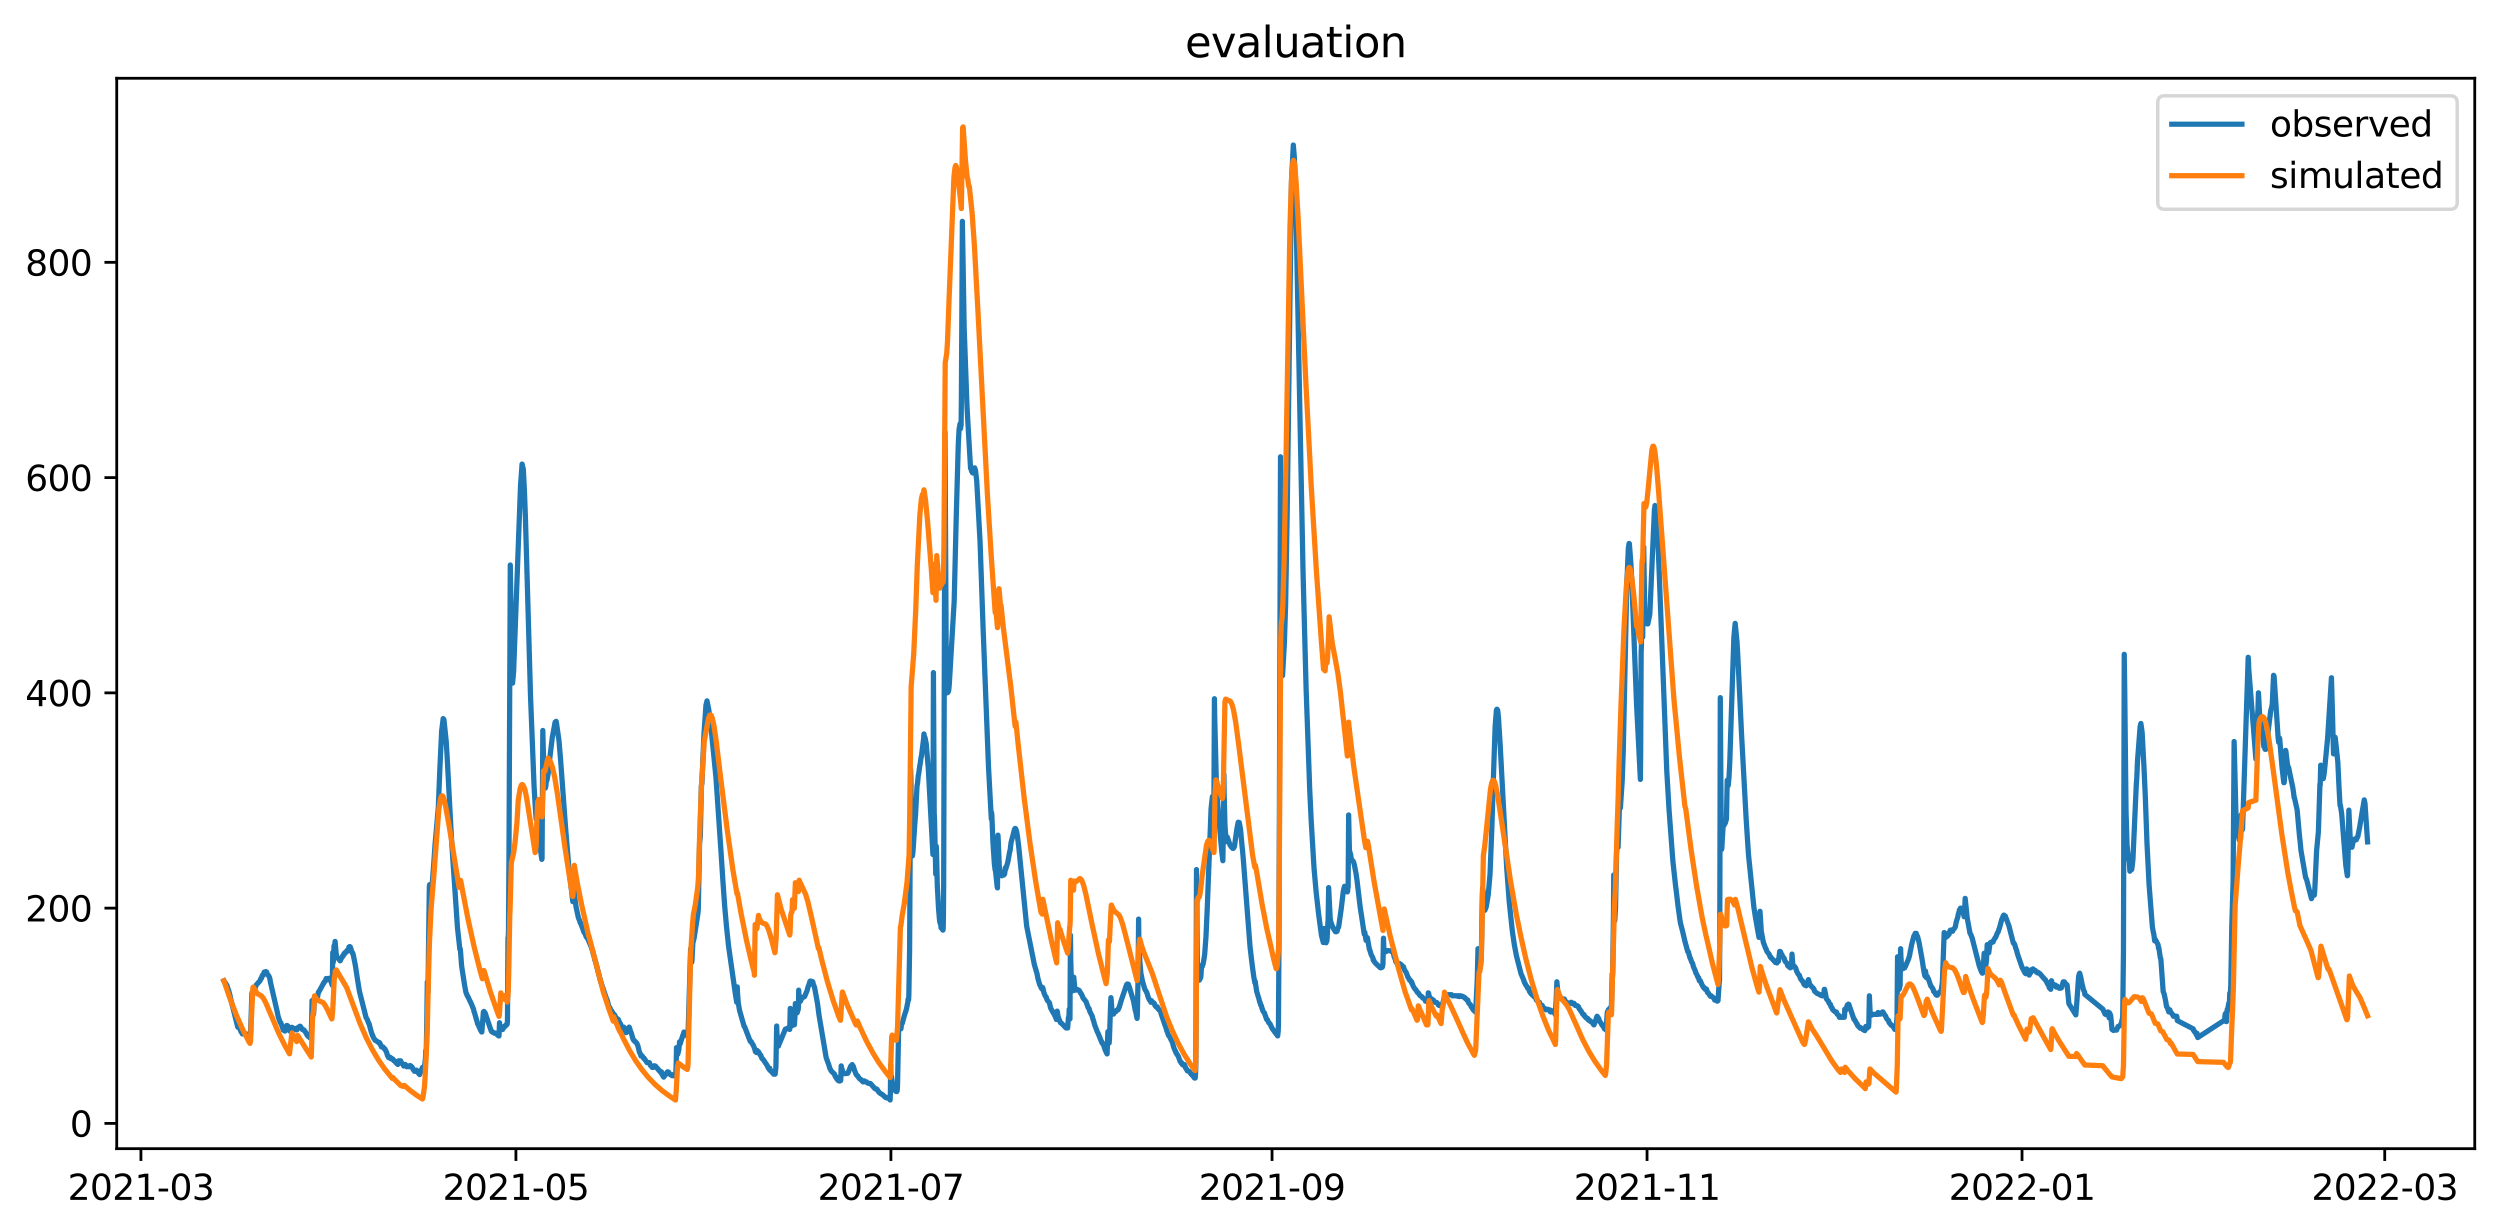 <?xml version="1.0" encoding="utf-8" standalone="no"?>
<!DOCTYPE svg PUBLIC "-//W3C//DTD SVG 1.1//EN"
  "http://www.w3.org/Graphics/SVG/1.1/DTD/svg11.dtd">
<svg xmlns:xlink="http://www.w3.org/1999/xlink" width="712.898pt" height="351.436pt" viewBox="0 0 712.898 351.436" xmlns="http://www.w3.org/2000/svg" version="1.1">
 <defs>
  <style type="text/css">*{stroke-linejoin: round; stroke-linecap: butt}</style>
 </defs>
 <g id="figure_1">
  <g id="patch_1">
   <path d="M 0 351.436 
L 712.898 351.436 
L 712.898 0 
L 0 0 
z
" style="fill: #ffffff"/>
  </g>
  <g id="axes_1">
   <g id="patch_2">
    <path d="M 33.288 327.558 
L 705.697 327.558 
L 705.697 22.318 
L 33.288 22.318 
z
" style="fill: #ffffff"/>
   </g>
   <g id="matplotlib.axis_1">
    <g id="xtick_1">
     <g id="line2d_1">
      <defs>
       <path id="mc7e326a731" d="M 0 0 
L 0 3.5 
" style="stroke: #000000; stroke-width: 0.8"/>
      </defs>
      <g>
       <use xlink:href="#mc7e326a731" x="40.186" y="327.558" style="stroke: #000000; stroke-width: 0.8"/>
      </g>
     </g>
     <g id="text_1">
      <!-- 2021-03 -->
      <g transform="translate(19.295 342.157) scale(0.1 -0.1)">
       <defs>
        <path id="DejaVuSans-32" d="M 1228 531 
L 3431 531 
L 3431 0 
L 469 0 
L 469 531 
Q 828 903 1448 1529 
Q 2069 2156 2228 2338 
Q 2531 2678 2651 2914 
Q 2772 3150 2772 3378 
Q 2772 3750 2511 3984 
Q 2250 4219 1831 4219 
Q 1534 4219 1204 4116 
Q 875 4013 500 3803 
L 500 4441 
Q 881 4594 1212 4672 
Q 1544 4750 1819 4750 
Q 2544 4750 2975 4387 
Q 3406 4025 3406 3419 
Q 3406 3131 3298 2873 
Q 3191 2616 2906 2266 
Q 2828 2175 2409 1742 
Q 1991 1309 1228 531 
z
" transform="scale(0.016)"/>
        <path id="DejaVuSans-30" d="M 2034 4250 
Q 1547 4250 1301 3770 
Q 1056 3291 1056 2328 
Q 1056 1369 1301 889 
Q 1547 409 2034 409 
Q 2525 409 2770 889 
Q 3016 1369 3016 2328 
Q 3016 3291 2770 3770 
Q 2525 4250 2034 4250 
z
M 2034 4750 
Q 2819 4750 3233 4129 
Q 3647 3509 3647 2328 
Q 3647 1150 3233 529 
Q 2819 -91 2034 -91 
Q 1250 -91 836 529 
Q 422 1150 422 2328 
Q 422 3509 836 4129 
Q 1250 4750 2034 4750 
z
" transform="scale(0.016)"/>
        <path id="DejaVuSans-31" d="M 794 531 
L 1825 531 
L 1825 4091 
L 703 3866 
L 703 4441 
L 1819 4666 
L 2450 4666 
L 2450 531 
L 3481 531 
L 3481 0 
L 794 0 
L 794 531 
z
" transform="scale(0.016)"/>
        <path id="DejaVuSans-2d" d="M 313 2009 
L 1997 2009 
L 1997 1497 
L 313 1497 
L 313 2009 
z
" transform="scale(0.016)"/>
        <path id="DejaVuSans-33" d="M 2597 2516 
Q 3050 2419 3304 2112 
Q 3559 1806 3559 1356 
Q 3559 666 3084 287 
Q 2609 -91 1734 -91 
Q 1441 -91 1130 -33 
Q 819 25 488 141 
L 488 750 
Q 750 597 1062 519 
Q 1375 441 1716 441 
Q 2309 441 2620 675 
Q 2931 909 2931 1356 
Q 2931 1769 2642 2001 
Q 2353 2234 1838 2234 
L 1294 2234 
L 1294 2753 
L 1863 2753 
Q 2328 2753 2575 2939 
Q 2822 3125 2822 3475 
Q 2822 3834 2567 4026 
Q 2313 4219 1838 4219 
Q 1578 4219 1281 4162 
Q 984 4106 628 3988 
L 628 4550 
Q 988 4650 1302 4700 
Q 1616 4750 1894 4750 
Q 2613 4750 3031 4423 
Q 3450 4097 3450 3541 
Q 3450 3153 3228 2886 
Q 3006 2619 2597 2516 
z
" transform="scale(0.016)"/>
       </defs>
       <use xlink:href="#DejaVuSans-32"/>
       <use xlink:href="#DejaVuSans-30" x="63.623"/>
       <use xlink:href="#DejaVuSans-32" x="127.246"/>
       <use xlink:href="#DejaVuSans-31" x="190.869"/>
       <use xlink:href="#DejaVuSans-2d" x="254.492"/>
       <use xlink:href="#DejaVuSans-30" x="290.576"/>
       <use xlink:href="#DejaVuSans-33" x="354.199"/>
      </g>
     </g>
    </g>
    <g id="xtick_2">
     <g id="line2d_2">
      <g>
       <use xlink:href="#mc7e326a731" x="147.119" y="327.558" style="stroke: #000000; stroke-width: 0.8"/>
      </g>
     </g>
     <g id="text_2">
      <!-- 2021-05 -->
      <g transform="translate(126.227 342.157) scale(0.1 -0.1)">
       <defs>
        <path id="DejaVuSans-35" d="M 691 4666 
L 3169 4666 
L 3169 4134 
L 1269 4134 
L 1269 2991 
Q 1406 3038 1543 3061 
Q 1681 3084 1819 3084 
Q 2600 3084 3056 2656 
Q 3513 2228 3513 1497 
Q 3513 744 3044 326 
Q 2575 -91 1722 -91 
Q 1428 -91 1123 -41 
Q 819 9 494 109 
L 494 744 
Q 775 591 1075 516 
Q 1375 441 1709 441 
Q 2250 441 2565 725 
Q 2881 1009 2881 1497 
Q 2881 1984 2565 2268 
Q 2250 2553 1709 2553 
Q 1456 2553 1204 2497 
Q 953 2441 691 2322 
L 691 4666 
z
" transform="scale(0.016)"/>
       </defs>
       <use xlink:href="#DejaVuSans-32"/>
       <use xlink:href="#DejaVuSans-30" x="63.623"/>
       <use xlink:href="#DejaVuSans-32" x="127.246"/>
       <use xlink:href="#DejaVuSans-31" x="190.869"/>
       <use xlink:href="#DejaVuSans-2d" x="254.492"/>
       <use xlink:href="#DejaVuSans-30" x="290.576"/>
       <use xlink:href="#DejaVuSans-35" x="354.199"/>
      </g>
     </g>
    </g>
    <g id="xtick_3">
     <g id="line2d_3">
      <g>
       <use xlink:href="#mc7e326a731" x="254.051" y="327.558" style="stroke: #000000; stroke-width: 0.8"/>
      </g>
     </g>
     <g id="text_3">
      <!-- 2021-07 -->
      <g transform="translate(233.159 342.157) scale(0.1 -0.1)">
       <defs>
        <path id="DejaVuSans-37" d="M 525 4666 
L 3525 4666 
L 3525 4397 
L 1831 0 
L 1172 0 
L 2766 4134 
L 525 4134 
L 525 4666 
z
" transform="scale(0.016)"/>
       </defs>
       <use xlink:href="#DejaVuSans-32"/>
       <use xlink:href="#DejaVuSans-30" x="63.623"/>
       <use xlink:href="#DejaVuSans-32" x="127.246"/>
       <use xlink:href="#DejaVuSans-31" x="190.869"/>
       <use xlink:href="#DejaVuSans-2d" x="254.492"/>
       <use xlink:href="#DejaVuSans-30" x="290.576"/>
       <use xlink:href="#DejaVuSans-37" x="354.199"/>
      </g>
     </g>
    </g>
    <g id="xtick_4">
     <g id="line2d_4">
      <g>
       <use xlink:href="#mc7e326a731" x="362.736" y="327.558" style="stroke: #000000; stroke-width: 0.8"/>
      </g>
     </g>
     <g id="text_4">
      <!-- 2021-09 -->
      <g transform="translate(341.845 342.157) scale(0.1 -0.1)">
       <defs>
        <path id="DejaVuSans-39" d="M 703 97 
L 703 672 
Q 941 559 1184 500 
Q 1428 441 1663 441 
Q 2288 441 2617 861 
Q 2947 1281 2994 2138 
Q 2813 1869 2534 1725 
Q 2256 1581 1919 1581 
Q 1219 1581 811 2004 
Q 403 2428 403 3163 
Q 403 3881 828 4315 
Q 1253 4750 1959 4750 
Q 2769 4750 3195 4129 
Q 3622 3509 3622 2328 
Q 3622 1225 3098 567 
Q 2575 -91 1691 -91 
Q 1453 -91 1209 -44 
Q 966 3 703 97 
z
M 1959 2075 
Q 2384 2075 2632 2365 
Q 2881 2656 2881 3163 
Q 2881 3666 2632 3958 
Q 2384 4250 1959 4250 
Q 1534 4250 1286 3958 
Q 1038 3666 1038 3163 
Q 1038 2656 1286 2365 
Q 1534 2075 1959 2075 
z
" transform="scale(0.016)"/>
       </defs>
       <use xlink:href="#DejaVuSans-32"/>
       <use xlink:href="#DejaVuSans-30" x="63.623"/>
       <use xlink:href="#DejaVuSans-32" x="127.246"/>
       <use xlink:href="#DejaVuSans-31" x="190.869"/>
       <use xlink:href="#DejaVuSans-2d" x="254.492"/>
       <use xlink:href="#DejaVuSans-30" x="290.576"/>
       <use xlink:href="#DejaVuSans-39" x="354.199"/>
      </g>
     </g>
    </g>
    <g id="xtick_5">
     <g id="line2d_5">
      <g>
       <use xlink:href="#mc7e326a731" x="469.669" y="327.558" style="stroke: #000000; stroke-width: 0.8"/>
      </g>
     </g>
     <g id="text_5">
      <!-- 2021-11 -->
      <g transform="translate(448.777 342.157) scale(0.1 -0.1)">
       <use xlink:href="#DejaVuSans-32"/>
       <use xlink:href="#DejaVuSans-30" x="63.623"/>
       <use xlink:href="#DejaVuSans-32" x="127.246"/>
       <use xlink:href="#DejaVuSans-31" x="190.869"/>
       <use xlink:href="#DejaVuSans-2d" x="254.492"/>
       <use xlink:href="#DejaVuSans-31" x="290.576"/>
       <use xlink:href="#DejaVuSans-31" x="354.199"/>
      </g>
     </g>
    </g>
    <g id="xtick_6">
     <g id="line2d_6">
      <g>
       <use xlink:href="#mc7e326a731" x="576.601" y="327.558" style="stroke: #000000; stroke-width: 0.8"/>
      </g>
     </g>
     <g id="text_6">
      <!-- 2022-01 -->
      <g transform="translate(555.709 342.157) scale(0.1 -0.1)">
       <use xlink:href="#DejaVuSans-32"/>
       <use xlink:href="#DejaVuSans-30" x="63.623"/>
       <use xlink:href="#DejaVuSans-32" x="127.246"/>
       <use xlink:href="#DejaVuSans-32" x="190.869"/>
       <use xlink:href="#DejaVuSans-2d" x="254.492"/>
       <use xlink:href="#DejaVuSans-30" x="290.576"/>
       <use xlink:href="#DejaVuSans-31" x="354.199"/>
      </g>
     </g>
    </g>
    <g id="xtick_7">
     <g id="line2d_7">
      <g>
       <use xlink:href="#mc7e326a731" x="680.027" y="327.558" style="stroke: #000000; stroke-width: 0.8"/>
      </g>
     </g>
     <g id="text_7">
      <!-- 2022-03 -->
      <g transform="translate(659.136 342.157) scale(0.1 -0.1)">
       <use xlink:href="#DejaVuSans-32"/>
       <use xlink:href="#DejaVuSans-30" x="63.623"/>
       <use xlink:href="#DejaVuSans-32" x="127.246"/>
       <use xlink:href="#DejaVuSans-32" x="190.869"/>
       <use xlink:href="#DejaVuSans-2d" x="254.492"/>
       <use xlink:href="#DejaVuSans-30" x="290.576"/>
       <use xlink:href="#DejaVuSans-33" x="354.199"/>
      </g>
     </g>
    </g>
   </g>
   <g id="matplotlib.axis_2">
    <g id="ytick_1">
     <g id="line2d_8">
      <defs>
       <path id="m218cad4aaf" d="M 0 0 
L -3.5 0 
" style="stroke: #000000; stroke-width: 0.8"/>
      </defs>
      <g>
       <use xlink:href="#m218cad4aaf" x="33.288" y="320.346" style="stroke: #000000; stroke-width: 0.8"/>
      </g>
     </g>
     <g id="text_8">
      <!-- 0 -->
      <g transform="translate(19.925 324.146) scale(0.1 -0.1)">
       <use xlink:href="#DejaVuSans-30"/>
      </g>
     </g>
    </g>
    <g id="ytick_2">
     <g id="line2d_9">
      <g>
       <use xlink:href="#m218cad4aaf" x="33.288" y="258.961" style="stroke: #000000; stroke-width: 0.8"/>
      </g>
     </g>
     <g id="text_9">
      <!-- 200 -->
      <g transform="translate(7.2 262.76) scale(0.1 -0.1)">
       <use xlink:href="#DejaVuSans-32"/>
       <use xlink:href="#DejaVuSans-30" x="63.623"/>
       <use xlink:href="#DejaVuSans-30" x="127.246"/>
      </g>
     </g>
    </g>
    <g id="ytick_3">
     <g id="line2d_10">
      <g>
       <use xlink:href="#m218cad4aaf" x="33.288" y="197.575" style="stroke: #000000; stroke-width: 0.8"/>
      </g>
     </g>
     <g id="text_10">
      <!-- 400 -->
      <g transform="translate(7.2 201.374) scale(0.1 -0.1)">
       <defs>
        <path id="DejaVuSans-34" d="M 2419 4116 
L 825 1625 
L 2419 1625 
L 2419 4116 
z
M 2253 4666 
L 3047 4666 
L 3047 1625 
L 3713 1625 
L 3713 1100 
L 3047 1100 
L 3047 0 
L 2419 0 
L 2419 1100 
L 313 1100 
L 313 1709 
L 2253 4666 
z
" transform="scale(0.016)"/>
       </defs>
       <use xlink:href="#DejaVuSans-34"/>
       <use xlink:href="#DejaVuSans-30" x="63.623"/>
       <use xlink:href="#DejaVuSans-30" x="127.246"/>
      </g>
     </g>
    </g>
    <g id="ytick_4">
     <g id="line2d_11">
      <g>
       <use xlink:href="#m218cad4aaf" x="33.288" y="136.189" style="stroke: #000000; stroke-width: 0.8"/>
      </g>
     </g>
     <g id="text_11">
      <!-- 600 -->
      <g transform="translate(7.2 139.988) scale(0.1 -0.1)">
       <defs>
        <path id="DejaVuSans-36" d="M 2113 2584 
Q 1688 2584 1439 2293 
Q 1191 2003 1191 1497 
Q 1191 994 1439 701 
Q 1688 409 2113 409 
Q 2538 409 2786 701 
Q 3034 994 3034 1497 
Q 3034 2003 2786 2293 
Q 2538 2584 2113 2584 
z
M 3366 4563 
L 3366 3988 
Q 3128 4100 2886 4159 
Q 2644 4219 2406 4219 
Q 1781 4219 1451 3797 
Q 1122 3375 1075 2522 
Q 1259 2794 1537 2939 
Q 1816 3084 2150 3084 
Q 2853 3084 3261 2657 
Q 3669 2231 3669 1497 
Q 3669 778 3244 343 
Q 2819 -91 2113 -91 
Q 1303 -91 875 529 
Q 447 1150 447 2328 
Q 447 3434 972 4092 
Q 1497 4750 2381 4750 
Q 2619 4750 2861 4703 
Q 3103 4656 3366 4563 
z
" transform="scale(0.016)"/>
       </defs>
       <use xlink:href="#DejaVuSans-36"/>
       <use xlink:href="#DejaVuSans-30" x="63.623"/>
       <use xlink:href="#DejaVuSans-30" x="127.246"/>
      </g>
     </g>
    </g>
    <g id="ytick_5">
     <g id="line2d_12">
      <g>
       <use xlink:href="#m218cad4aaf" x="33.288" y="74.803" style="stroke: #000000; stroke-width: 0.8"/>
      </g>
     </g>
     <g id="text_12">
      <!-- 800 -->
      <g transform="translate(7.2 78.602) scale(0.1 -0.1)">
       <defs>
        <path id="DejaVuSans-38" d="M 2034 2216 
Q 1584 2216 1326 1975 
Q 1069 1734 1069 1313 
Q 1069 891 1326 650 
Q 1584 409 2034 409 
Q 2484 409 2743 651 
Q 3003 894 3003 1313 
Q 3003 1734 2745 1975 
Q 2488 2216 2034 2216 
z
M 1403 2484 
Q 997 2584 770 2862 
Q 544 3141 544 3541 
Q 544 4100 942 4425 
Q 1341 4750 2034 4750 
Q 2731 4750 3128 4425 
Q 3525 4100 3525 3541 
Q 3525 3141 3298 2862 
Q 3072 2584 2669 2484 
Q 3125 2378 3379 2068 
Q 3634 1759 3634 1313 
Q 3634 634 3220 271 
Q 2806 -91 2034 -91 
Q 1263 -91 848 271 
Q 434 634 434 1313 
Q 434 1759 690 2068 
Q 947 2378 1403 2484 
z
M 1172 3481 
Q 1172 3119 1398 2916 
Q 1625 2713 2034 2713 
Q 2441 2713 2670 2916 
Q 2900 3119 2900 3481 
Q 2900 3844 2670 4047 
Q 2441 4250 2034 4250 
Q 1625 4250 1398 4047 
Q 1172 3844 1172 3481 
z
" transform="scale(0.016)"/>
       </defs>
       <use xlink:href="#DejaVuSans-38"/>
       <use xlink:href="#DejaVuSans-30" x="63.623"/>
       <use xlink:href="#DejaVuSans-30" x="127.246"/>
      </g>
     </g>
    </g>
   </g>
   <g id="line2d_13">
    <path d="M 63.852 279.74 
L 64.071 280.123 
L 64.144 280.123 
L 64.363 280.507 
L 64.436 280.507 
L 64.655 281.121 
L 64.728 281.044 
L 65.093 282.272 
L 65.166 282.272 
L 65.605 283.96 
L 65.824 285.034 
L 67.796 292.861 
L 67.942 292.961 
L 68.015 293.06 
L 68.088 292.961 
L 68.161 292.646 
L 68.745 294.227 
L 68.818 294.227 
L 69.111 294.825 
L 69.184 294.825 
L 69.257 294.626 
L 69.33 294.825 
L 69.403 294.725 
L 69.476 294.825 
L 69.549 294.725 
L 69.695 294.825 
L 70.791 294.917 
L 70.864 295.194 
L 70.937 295.101 
L 71.083 295.009 
L 71.156 295.194 
L 71.229 295.101 
L 71.302 294.825 
L 71.375 294.917 
L 71.448 294.725 
L 71.594 290.329 
L 71.813 283.576 
L 71.886 282.962 
L 71.959 283.039 
L 72.032 283.039 
L 72.178 282.732 
L 72.397 282.656 
L 73.055 280.891 
L 74.15 279.663 
L 74.37 279.049 
L 74.516 279.049 
L 74.808 278.128 
L 74.881 278.205 
L 75.027 278.052 
L 75.1 278.052 
L 75.319 277.208 
L 75.757 277.131 
L 75.83 277.054 
L 75.976 277.208 
L 76.049 277.208 
L 76.196 277.821 
L 76.342 277.898 
L 76.634 278.282 
L 76.853 278.742 
L 76.926 278.972 
L 77.145 280.2 
L 79.044 288.487 
L 79.336 289.945 
L 79.921 291.633 
L 79.994 291.556 
L 80.067 291.633 
L 80.797 293.751 
L 81.162 293.843 
L 81.235 294.027 
L 81.308 293.751 
L 81.381 293.843 
L 81.674 292.861 
L 81.747 292.431 
L 81.82 292.539 
L 81.893 292.431 
L 82.039 292.539 
L 82.331 293.659 
L 82.404 293.659 
L 82.623 294.027 
L 82.915 293.935 
L 83.134 292.961 
L 83.281 292.961 
L 83.427 293.26 
L 84.011 293.26 
L 84.23 293.659 
L 84.668 293.659 
L 84.887 293.06 
L 84.96 293.26 
L 85.107 293.06 
L 85.18 293.06 
L 85.399 292.753 
L 85.472 292.646 
L 85.545 292.861 
L 85.618 292.646 
L 85.837 292.953 
L 86.056 293.459 
L 86.129 293.36 
L 86.348 293.659 
L 86.64 293.659 
L 86.86 294.027 
L 87.006 294.127 
L 87.298 294.626 
L 87.59 295.194 
L 87.955 295.593 
L 88.101 295.393 
L 88.393 295.961 
L 88.686 295.961 
L 88.759 295.293 
L 88.905 289.485 
L 88.978 285.341 
L 89.051 287.413 
L 89.124 288.641 
L 89.197 288.334 
L 89.27 288.487 
L 89.343 289.254 
L 89.416 289.178 
L 89.635 284.497 
L 89.854 285.188 
L 89.927 285.188 
L 90 285.341 
L 90.073 285.264 
L 90.585 284.113 
L 90.804 282.886 
L 90.877 282.962 
L 91.096 282.502 
L 91.315 282.118 
L 92.265 280.354 
L 92.338 280.354 
L 92.484 279.97 
L 92.63 279.893 
L 92.776 279.663 
L 92.849 279.663 
L 92.995 279.049 
L 93.068 279.356 
L 93.141 279.049 
L 93.214 279.356 
L 93.36 279.049 
L 93.945 278.972 
L 94.164 279.356 
L 94.456 280.123 
L 94.748 280.967 
L 94.894 271.606 
L 95.04 274.368 
L 95.259 269.688 
L 95.332 269.688 
L 95.405 270.071 
L 95.551 268.46 
L 95.844 271.76 
L 96.063 272.911 
L 96.282 273.141 
L 97.012 273.985 
L 97.231 273.448 
L 97.524 272.987 
L 97.743 272.527 
L 97.816 272.68 
L 98.108 271.913 
L 98.254 271.99 
L 98.327 271.683 
L 98.4 271.76 
L 98.546 271.683 
L 98.765 271.453 
L 98.838 271.376 
L 98.911 271.069 
L 98.984 271.222 
L 99.204 271.146 
L 99.277 271.069 
L 99.496 270.071 
L 99.642 269.995 
L 99.715 269.918 
L 99.788 269.995 
L 99.861 269.995 
L 100.08 270.609 
L 100.445 271.76 
L 100.591 271.76 
L 100.737 272.297 
L 101.322 275.212 
L 101.833 278.589 
L 101.979 279.509 
L 102.49 282.656 
L 104.389 290.175 
L 104.536 290.405 
L 104.682 290.636 
L 105.193 291.94 
L 105.266 291.94 
L 105.485 292.861 
L 105.777 293.935 
L 106.215 295.293 
L 106.289 295.293 
L 106.508 295.961 
L 106.654 296.061 
L 106.946 296.636 
L 107.092 296.728 
L 107.384 296.82 
L 107.676 297.097 
L 107.895 297.189 
L 108.115 297.465 
L 108.188 297.281 
L 108.261 297.373 
L 108.407 297.603 
L 108.772 298.539 
L 109.21 298.539 
L 109.575 299.061 
L 109.721 299.061 
L 110.233 300.074 
L 110.525 301.087 
L 110.671 301.087 
L 110.817 301.578 
L 111.036 301.547 
L 111.255 301.793 
L 111.328 301.547 
L 111.474 301.915 
L 111.547 301.915 
L 111.694 301.793 
L 111.913 302.038 
L 112.059 302.038 
L 112.205 302.383 
L 112.351 302.498 
L 112.497 302.498 
L 112.935 303.074 
L 113.008 303.074 
L 113.3 303.419 
L 113.374 303.419 
L 113.447 303.534 
L 113.666 302.498 
L 113.739 302.614 
L 113.885 302.498 
L 114.031 302.498 
L 114.177 302.614 
L 114.25 302.498 
L 114.469 303.189 
L 114.542 303.074 
L 114.761 303.419 
L 114.834 303.419 
L 115.127 303.987 
L 115.346 303.534 
L 115.419 303.649 
L 115.492 303.649 
L 115.565 303.534 
L 115.857 303.88 
L 115.93 303.88 
L 116.003 304.202 
L 116.076 303.987 
L 116.149 304.095 
L 116.222 303.987 
L 116.295 304.095 
L 116.368 303.987 
L 116.441 304.095 
L 116.514 303.972 
L 116.66 304.194 
L 116.806 303.964 
L 116.88 304.079 
L 116.953 303.849 
L 117.099 304.079 
L 117.172 303.964 
L 117.464 304.309 
L 117.537 304.309 
L 117.683 304.739 
L 118.194 305.491 
L 118.267 305.384 
L 118.34 305.491 
L 118.413 305.169 
L 118.486 305.276 
L 118.559 305.169 
L 118.632 305.276 
L 118.779 305.169 
L 119.071 305.698 
L 119.655 306.427 
L 120.459 304.394 
L 120.678 304.954 
L 120.897 305.468 
L 121.335 301.723 
L 121.408 299.621 
L 121.481 300.381 
L 121.554 299.744 
L 121.7 291.579 
L 121.846 280.047 
L 121.992 283.039 
L 122.065 281.735 
L 122.212 268.614 
L 122.431 252.807 
L 122.504 252.27 
L 122.577 252.346 
L 122.942 254.111 
L 123.088 253.114 
L 123.307 251.272 
L 123.672 246.515 
L 124.038 241.067 
L 124.987 230.247 
L 125.425 219.351 
L 125.937 208.455 
L 126.375 204.926 
L 126.448 205.309 
L 126.521 205.079 
L 126.594 205.233 
L 127.251 211.525 
L 127.544 216.436 
L 128.274 230.401 
L 128.858 240.99 
L 130.465 264.7 
L 130.684 266.618 
L 131.123 270.685 
L 131.196 270.455 
L 131.269 270.685 
L 131.634 275.443 
L 132.51 281.121 
L 132.876 283.039 
L 133.022 283.346 
L 133.241 283.96 
L 133.314 283.96 
L 133.533 284.42 
L 134.555 286.569 
L 134.702 287.029 
L 134.994 287.643 
L 135.213 288.641 
L 135.286 288.717 
L 135.943 291.019 
L 136.016 291.173 
L 136.162 291.863 
L 136.308 292.124 
L 137.112 293.904 
L 137.185 293.904 
L 137.331 294.273 
L 137.404 294.273 
L 137.55 292.301 
L 137.842 288.564 
L 137.915 288.564 
L 137.988 288.41 
L 138.281 288.794 
L 138.427 289.024 
L 138.646 289.792 
L 140.034 293.874 
L 140.107 293.874 
L 140.18 294.173 
L 140.253 294.073 
L 140.472 294.373 
L 140.837 294.457 
L 140.983 294.641 
L 141.64 294.641 
L 141.787 295.04 
L 141.86 295.04 
L 142.079 295.316 
L 142.225 295.408 
L 142.298 295.408 
L 142.444 291.633 
L 142.517 292.677 
L 142.59 293.375 
L 142.663 293.275 
L 142.736 293.175 
L 142.955 293.475 
L 143.101 293.575 
L 143.247 293.475 
L 143.32 293.575 
L 143.759 292.677 
L 143.832 292.876 
L 143.978 292.677 
L 144.051 292.677 
L 144.27 292.247 
L 144.489 292.247 
L 144.635 292.017 
L 144.708 290.943 
L 144.854 267.386 
L 144.927 267.846 
L 145 265.314 
L 145.146 242.448 
L 145.512 161.112 
L 146.023 194.337 
L 146.169 194.797 
L 146.461 191.498 
L 148.433 138.476 
L 148.872 132.337 
L 149.237 133.872 
L 149.529 139.627 
L 149.821 147.377 
L 151.282 198.557 
L 152.304 224.416 
L 152.67 230.554 
L 152.889 233.547 
L 152.962 232.933 
L 153.108 229.557 
L 153.765 239.762 
L 154.496 245.057 
L 154.569 244.826 
L 154.788 208.302 
L 154.934 214.134 
L 155.153 220.733 
L 155.518 224.723 
L 155.664 224.109 
L 155.81 222.267 
L 155.957 222.574 
L 156.322 220.579 
L 156.76 216.359 
L 157.49 210.297 
L 158.294 205.923 
L 158.367 206.153 
L 158.44 206.614 
L 158.586 205.693 
L 158.659 206 
L 159.389 211.141 
L 159.828 216.282 
L 161.289 236.156 
L 162.165 246.822 
L 163.334 257.104 
L 163.553 250.351 
L 163.626 250.735 
L 163.991 256.49 
L 164.283 258.715 
L 164.941 261.708 
L 165.379 262.782 
L 165.452 263.166 
L 165.525 263.089 
L 166.036 264.47 
L 166.109 264.547 
L 166.401 265.544 
L 166.621 266.005 
L 166.767 266.158 
L 166.84 266.158 
L 167.132 267.079 
L 167.643 267.769 
L 168.52 269.841 
L 168.885 270.915 
L 168.958 271.069 
L 169.25 272.297 
L 169.469 272.911 
L 169.615 273.755 
L 169.761 273.985 
L 171.222 279.663 
L 172.975 284.881 
L 173.048 284.881 
L 173.633 287.029 
L 173.925 287.336 
L 174.071 287.95 
L 174.144 287.95 
L 174.363 288.257 
L 174.436 288.257 
L 174.655 288.871 
L 174.801 288.871 
L 174.947 289.178 
L 175.02 289.178 
L 175.239 289.485 
L 175.312 289.485 
L 175.532 290.099 
L 176.262 290.712 
L 176.335 290.712 
L 176.554 291.48 
L 176.627 291.403 
L 176.846 291.94 
L 176.919 291.94 
L 177.285 292.892 
L 177.358 292.991 
L 177.504 293.291 
L 177.723 293.69 
L 177.869 292.892 
L 178.161 293.291 
L 178.453 294.457 
L 178.526 294.273 
L 178.599 294.457 
L 178.672 294.089 
L 178.745 294.273 
L 179.403 292.892 
L 179.476 292.991 
L 179.914 294.457 
L 179.987 294.457 
L 180.498 296.268 
L 180.644 296.559 
L 180.791 296.759 
L 180.937 296.759 
L 181.156 297.127 
L 181.375 297.219 
L 181.667 297.634 
L 181.813 298.048 
L 181.886 298.178 
L 182.324 299.982 
L 182.617 300.626 
L 182.69 300.626 
L 182.763 301.117 
L 182.836 300.995 
L 182.982 301.117 
L 183.128 301.117 
L 183.566 301.839 
L 183.639 301.723 
L 183.858 302.069 
L 184.516 303.02 
L 185.173 303.02 
L 185.465 303.795 
L 185.538 303.795 
L 185.976 304.371 
L 186.342 304.371 
L 186.561 303.91 
L 186.926 304.018 
L 187.656 304.908 
L 187.729 304.908 
L 187.876 305.23 
L 188.095 305.33 
L 188.241 305.629 
L 188.46 305.629 
L 188.533 305.951 
L 188.606 305.629 
L 188.825 306.458 
L 188.898 306.458 
L 189.044 306.857 
L 189.117 306.957 
L 189.19 306.857 
L 189.263 307.156 
L 189.482 306.857 
L 189.848 306.358 
L 189.994 306.059 
L 190.14 306.059 
L 190.359 305.629 
L 190.651 305.737 
L 190.943 306.258 
L 191.016 306.258 
L 191.162 306.458 
L 191.601 306.558 
L 191.674 306.757 
L 191.893 306.458 
L 191.966 306.558 
L 192.039 306.458 
L 192.404 306.857 
L 192.696 306.757 
L 192.842 302.575 
L 192.915 298.746 
L 192.988 299.667 
L 193.208 300.688 
L 193.281 300.565 
L 193.573 299.398 
L 193.792 297.066 
L 193.938 297.695 
L 194.741 295.163 
L 194.814 295.063 
L 195.034 294.296 
L 195.107 294.488 
L 195.18 294.396 
L 195.326 294.488 
L 196.129 295.631 
L 196.202 294.864 
L 196.933 270.609 
L 197.225 274.445 
L 197.298 274.215 
L 197.59 268.537 
L 197.663 268.614 
L 197.955 267.386 
L 199.051 260.25 
L 199.124 259.252 
L 199.489 240.453 
L 199.708 238.458 
L 200 224.032 
L 200.146 223.418 
L 200.731 209.53 
L 201.315 201.012 
L 201.388 200.782 
L 201.607 199.861 
L 202.119 202.394 
L 202.557 205.77 
L 202.703 206.997 
L 204.164 221.73 
L 205.552 242.141 
L 206.136 251.119 
L 206.647 258.331 
L 207.158 264.086 
L 207.743 269.688 
L 209.715 283.576 
L 209.861 284.42 
L 210.08 285.802 
L 210.153 285.188 
L 210.226 281.428 
L 210.299 283.039 
L 210.518 285.955 
L 210.884 288.103 
L 211.76 291.173 
L 212.198 292.707 
L 212.344 292.807 
L 213.951 296.974 
L 214.17 296.974 
L 214.609 297.802 
L 214.682 297.802 
L 214.974 298.485 
L 215.12 298.877 
L 215.193 299.007 
L 215.412 299.89 
L 215.631 299.89 
L 215.704 300.15 
L 215.85 299.521 
L 215.923 299.767 
L 215.996 299.767 
L 216.142 299.89 
L 216.289 299.89 
L 216.508 300.411 
L 216.581 300.411 
L 216.727 300.78 
L 216.873 300.902 
L 216.946 300.902 
L 217.092 301.394 
L 217.165 301.516 
L 217.311 301.885 
L 217.53 301.992 
L 218.772 303.841 
L 218.991 304.401 
L 219.429 305.046 
L 219.502 304.616 
L 219.722 305.368 
L 219.868 305.476 
L 220.014 305.476 
L 220.233 305.875 
L 220.379 305.875 
L 220.598 306.304 
L 221.036 306.304 
L 221.255 304.378 
L 221.475 292.577 
L 221.548 294.641 
L 221.767 297.902 
L 221.913 298.294 
L 221.986 298.294 
L 222.205 297.526 
L 222.278 297.511 
L 222.716 296.452 
L 223.958 293.444 
L 224.469 293.344 
L 224.688 293.145 
L 224.907 293.444 
L 225.2 293.544 
L 225.346 287.566 
L 225.419 289.485 
L 225.638 292.094 
L 225.784 292.546 
L 225.93 287.873 
L 226.003 289.178 
L 226.222 291.326 
L 226.441 292.247 
L 226.514 292.247 
L 226.66 290.329 
L 226.807 286.185 
L 226.953 288.717 
L 227.099 288.871 
L 227.318 288.794 
L 227.391 288.564 
L 227.537 287.95 
L 227.61 287.95 
L 227.683 287.106 
L 227.756 282.349 
L 227.829 283.883 
L 227.975 285.495 
L 228.048 285.648 
L 228.121 285.341 
L 228.194 285.495 
L 228.267 285.495 
L 228.486 284.804 
L 228.56 284.881 
L 228.779 284.42 
L 228.925 284.344 
L 228.998 284.42 
L 229.071 284.344 
L 229.29 284.267 
L 229.436 284.19 
L 230.166 282.425 
L 230.459 281.274 
L 230.605 281.044 
L 230.97 279.816 
L 231.116 279.74 
L 231.335 279.816 
L 231.627 279.893 
L 231.773 279.97 
L 231.919 280.66 
L 232.285 281.581 
L 233.161 286.415 
L 233.526 289.331 
L 235.571 301.516 
L 236.156 303.174 
L 236.229 303.289 
L 236.594 304.524 
L 236.959 305.276 
L 237.397 305.783 
L 237.544 305.89 
L 237.836 306.212 
L 237.909 306.212 
L 238.201 307.01 
L 238.347 307.01 
L 238.493 307.409 
L 238.566 307.409 
L 238.712 307.808 
L 238.858 307.808 
L 239.077 308.177 
L 239.443 308.269 
L 239.516 307.701 
L 239.589 307.801 
L 239.662 308.177 
L 239.735 308.085 
L 239.881 303.949 
L 239.954 304.708 
L 240.027 304.601 
L 240.465 306.182 
L 241.707 306.082 
L 241.853 305.882 
L 242.072 305.353 
L 242.583 304.033 
L 242.656 304.033 
L 242.803 303.803 
L 242.876 303.918 
L 243.022 303.573 
L 243.241 304.033 
L 243.314 304.033 
L 243.679 305.245 
L 243.898 305.752 
L 244.044 306.182 
L 244.117 306.281 
L 244.263 306.581 
L 244.482 306.68 
L 244.629 306.98 
L 244.702 306.98 
L 244.848 307.279 
L 245.286 307.778 
L 245.578 307.87 
L 245.724 308.146 
L 245.87 308.146 
L 246.089 308.514 
L 246.455 308.422 
L 246.528 308.238 
L 246.747 308.514 
L 247.112 308.514 
L 247.331 308.791 
L 247.477 308.883 
L 248.208 308.975 
L 249.449 310.379 
L 249.595 310.463 
L 249.741 310.548 
L 249.814 310.463 
L 249.961 310.632 
L 250.107 310.632 
L 250.472 311.277 
L 250.545 311.277 
L 250.764 311.614 
L 250.91 311.691 
L 251.348 311.998 
L 251.567 312.075 
L 252.371 312.811 
L 252.444 312.811 
L 252.517 312.965 
L 252.59 312.888 
L 252.955 313.118 
L 253.32 313.118 
L 253.394 312.965 
L 253.467 313.118 
L 253.613 312.965 
L 253.832 313.671 
L 253.905 311.461 
L 253.978 303.695 
L 254.051 306.895 
L 254.124 307.724 
L 254.197 306.949 
L 254.708 310.348 
L 255 310.77 
L 255.585 311.277 
L 255.731 311.277 
L 255.804 311.108 
L 255.877 310.601 
L 255.95 308.929 
L 256.242 293.981 
L 256.388 291.863 
L 256.534 292.892 
L 256.68 292.216 
L 256.899 293.39 
L 256.973 292.991 
L 257.046 291.863 
L 257.119 291.94 
L 257.265 291.863 
L 257.922 289.485 
L 258.287 288.41 
L 258.506 287.643 
L 258.799 286.108 
L 258.872 285.802 
L 258.945 284.957 
L 259.018 285.034 
L 259.091 285.111 
L 259.164 283.883 
L 259.383 270.762 
L 259.675 219.505 
L 259.748 221.807 
L 259.967 241.22 
L 260.186 244.059 
L 260.332 242.985 
L 260.917 234.237 
L 261.063 232.549 
L 261.501 224.109 
L 261.647 223.341 
L 261.866 221.039 
L 261.939 220.886 
L 262.305 218.2 
L 262.378 217.97 
L 262.67 215.822 
L 262.743 215.745 
L 263.4 210.45 
L 263.473 209.299 
L 263.619 210.22 
L 263.692 210.144 
L 263.838 210.604 
L 264.131 212.139 
L 264.715 219.198 
L 266.03 243.676 
L 266.176 191.805 
L 266.395 232.012 
L 266.468 232.933 
L 266.833 249.277 
L 266.906 248.51 
L 266.979 241.297 
L 267.052 242.448 
L 267.271 252.423 
L 267.637 259.175 
L 267.929 262.552 
L 268.075 263.242 
L 268.148 262.782 
L 268.367 264.623 
L 268.513 263.703 
L 268.732 265.007 
L 268.878 265.237 
L 268.951 264.93 
L 269.024 261.477 
L 269.097 252.346 
L 269.463 123.283 
L 269.536 134.255 
L 269.828 188.275 
L 270.047 196.408 
L 270.12 197.559 
L 270.193 197.406 
L 270.266 197.022 
L 270.339 197.406 
L 270.412 197.252 
L 270.558 196.715 
L 270.704 195.027 
L 272.092 171.47 
L 272.676 147.607 
L 273.261 126.812 
L 273.48 122.515 
L 273.772 120.827 
L 273.918 122.208 
L 273.991 121.134 
L 274.064 121.288 
L 274.137 114.842 
L 274.429 63.124 
L 274.941 93.51 
L 275.744 115.763 
L 275.963 119.753 
L 276.767 133.565 
L 276.84 133.104 
L 277.059 134.409 
L 277.132 134.255 
L 277.351 134.869 
L 277.497 134.562 
L 277.935 133.411 
L 278.008 134.179 
L 278.081 133.872 
L 278.154 134.025 
L 278.52 137.094 
L 279.469 154.436 
L 280.346 179.297 
L 281.88 218.661 
L 282.683 233.547 
L 282.756 231.705 
L 282.829 232.319 
L 283.121 239.762 
L 283.56 246.438 
L 283.779 248.126 
L 283.852 248.049 
L 284.363 252.96 
L 284.436 253.19 
L 284.582 238.151 
L 284.655 239.532 
L 284.947 246.898 
L 285.239 249.43 
L 285.313 249.584 
L 285.386 249.43 
L 285.459 249.507 
L 285.678 249.737 
L 285.824 249.584 
L 286.262 249.507 
L 286.481 249.2 
L 286.7 247.435 
L 286.773 247.896 
L 287.285 246.208 
L 287.431 245.594 
L 287.942 242.755 
L 288.015 242.678 
L 288.307 240.299 
L 289.33 236.386 
L 289.476 236.232 
L 289.549 236.309 
L 289.622 236.309 
L 289.914 237.153 
L 290.133 238.534 
L 290.498 241.45 
L 292.763 264.086 
L 294.954 275.059 
L 295.538 277.054 
L 295.684 277.514 
L 295.977 279.049 
L 296.488 280.814 
L 296.634 281.044 
L 296.926 281.735 
L 297.218 282.118 
L 297.291 281.581 
L 297.364 281.658 
L 297.73 283.269 
L 297.803 283.346 
L 298.022 283.96 
L 298.314 284.267 
L 298.606 285.188 
L 299.263 285.955 
L 299.556 287.336 
L 299.702 287.643 
L 300.359 288.871 
L 300.432 288.871 
L 301.089 290.252 
L 301.235 290.712 
L 301.309 290.712 
L 301.455 288.334 
L 301.528 288.641 
L 301.747 290.099 
L 301.82 290.099 
L 301.966 290.789 
L 302.039 290.712 
L 302.404 291.633 
L 302.623 291.71 
L 302.842 291.94 
L 303.573 292.707 
L 303.646 292.707 
L 303.865 293.03 
L 304.011 293.137 
L 304.449 293.137 
L 304.668 290.175 
L 304.741 290.329 
L 304.815 289.945 
L 304.888 287.797 
L 305.107 290.559 
L 305.253 266.695 
L 305.326 273.371 
L 305.545 281.044 
L 305.764 282.349 
L 305.91 282.502 
L 306.056 282.502 
L 306.129 282.349 
L 306.202 278.665 
L 306.275 279.509 
L 306.494 281.811 
L 306.641 282.118 
L 306.714 282.118 
L 306.787 282.349 
L 306.933 282.118 
L 307.298 282.195 
L 307.663 282.425 
L 307.736 282.425 
L 308.247 283.346 
L 308.32 283.346 
L 308.467 283.653 
L 308.613 283.96 
L 308.832 284.574 
L 309.708 285.648 
L 309.854 286.108 
L 310.073 286.722 
L 310.293 287.336 
L 310.366 287.336 
L 310.512 287.643 
L 310.585 287.643 
L 310.731 288.334 
L 311.461 289.792 
L 311.68 290.712 
L 311.826 291.019 
L 312.119 292.155 
L 312.922 294.265 
L 313.141 294.664 
L 314.091 297.035 
L 314.164 297.035 
L 314.237 297.403 
L 314.31 297.311 
L 314.456 297.534 
L 314.602 297.925 
L 314.675 297.925 
L 315.186 299.521 
L 315.259 299.521 
L 315.479 300.166 
L 315.698 300.534 
L 315.917 294.196 
L 316.209 297.434 
L 316.282 297.434 
L 316.355 296.59 
L 316.72 285.802 
L 316.793 284.497 
L 316.866 285.111 
L 317.085 288.41 
L 317.524 289.178 
L 317.597 288.717 
L 317.67 288.871 
L 317.816 288.564 
L 318.181 288.487 
L 318.4 288.103 
L 318.692 287.95 
L 318.838 287.95 
L 319.058 287.336 
L 319.131 287.336 
L 319.715 285.341 
L 321.249 280.814 
L 321.468 280.584 
L 321.76 280.66 
L 322.052 281.505 
L 323.221 285.418 
L 323.44 286.569 
L 323.732 288.103 
L 323.878 288.564 
L 324.17 290.099 
L 324.243 290.405 
L 324.317 289.561 
L 324.536 278.358 
L 324.682 262.091 
L 324.755 268.537 
L 325.047 274.292 
L 325.339 277.591 
L 325.777 279.74 
L 326.435 282.042 
L 326.508 282.118 
L 326.654 282.425 
L 326.946 282.886 
L 327.092 283.269 
L 327.384 284.267 
L 327.749 285.111 
L 328.115 285.495 
L 328.188 285.802 
L 328.261 285.648 
L 328.334 285.341 
L 328.48 285.802 
L 328.772 285.802 
L 328.991 286.108 
L 329.064 286.032 
L 329.137 286.108 
L 329.21 286.262 
L 329.356 286.722 
L 329.575 287.029 
L 329.795 287.029 
L 329.868 287.259 
L 329.941 287.183 
L 330.014 287.106 
L 330.233 287.643 
L 330.306 287.643 
L 330.452 287.95 
L 330.817 288.027 
L 330.89 288.18 
L 331.109 289.101 
L 332.278 292.523 
L 332.351 292.623 
L 332.789 294.119 
L 332.862 294.219 
L 333.228 295.286 
L 333.374 295.378 
L 333.52 295.654 
L 333.593 295.754 
L 333.812 296.237 
L 334.25 297.089 
L 334.323 297.189 
L 334.688 298.662 
L 334.761 298.792 
L 334.907 299.184 
L 334.981 299.314 
L 335.127 299.705 
L 335.2 299.705 
L 335.346 300.227 
L 335.419 300.227 
L 335.492 300.35 
L 335.638 300.718 
L 335.711 300.718 
L 336.003 301.209 
L 336.222 301.823 
L 336.514 302.652 
L 336.587 302.652 
L 336.66 302.767 
L 336.807 303.112 
L 336.88 303.112 
L 336.953 303.227 
L 337.026 303.112 
L 337.172 303.573 
L 337.245 303.573 
L 337.318 303.688 
L 337.464 303.573 
L 337.537 303.573 
L 337.683 303.803 
L 337.756 303.573 
L 337.829 303.688 
L 338.048 304.494 
L 338.121 304.494 
L 338.34 304.923 
L 338.413 304.923 
L 338.56 305.353 
L 339.071 305.46 
L 339.29 305.783 
L 339.363 305.783 
L 339.582 306.212 
L 339.728 306.212 
L 339.947 306.611 
L 340.093 306.611 
L 340.313 307.01 
L 340.386 307.01 
L 340.605 307.409 
L 340.824 307.409 
L 340.97 305.245 
L 341.043 293.966 
L 341.189 247.973 
L 341.481 277.514 
L 341.627 277.898 
L 341.846 279.049 
L 341.919 279.126 
L 341.992 279.509 
L 342.066 279.356 
L 342.212 279.126 
L 342.431 278.589 
L 342.65 275.289 
L 342.723 275.596 
L 342.796 275.673 
L 343.088 274.829 
L 343.234 274.061 
L 343.526 272.143 
L 343.892 267.156 
L 344.257 259.022 
L 345.352 230.554 
L 345.718 227.178 
L 345.864 227.178 
L 346.156 229.02 
L 346.302 199.248 
L 346.375 204.005 
L 346.813 221.423 
L 347.105 227.332 
L 348.055 239.072 
L 348.42 243.062 
L 348.712 245.44 
L 348.931 231.322 
L 349.004 220.809 
L 349.077 225.95 
L 349.297 235.082 
L 349.589 239.302 
L 349.662 239.379 
L 349.735 239.992 
L 349.808 239.685 
L 349.954 238.688 
L 350.757 240.99 
L 350.83 240.913 
L 351.05 241.45 
L 351.123 241.297 
L 351.488 241.911 
L 351.707 241.911 
L 351.999 241.45 
L 352.73 236.232 
L 353.095 234.468 
L 353.387 234.544 
L 353.752 236.539 
L 354.19 241.374 
L 354.336 242.678 
L 354.556 245.287 
L 356.455 269.918 
L 356.893 273.678 
L 357.185 276.057 
L 357.55 278.665 
L 357.842 280.277 
L 357.915 279.816 
L 358.354 282.732 
L 358.865 284.42 
L 358.938 284.574 
L 359.23 285.802 
L 359.303 285.802 
L 359.522 286.646 
L 359.668 286.722 
L 359.888 287.643 
L 359.961 287.643 
L 360.107 288.257 
L 360.472 288.794 
L 360.545 288.794 
L 361.202 290.712 
L 361.421 290.789 
L 361.787 291.633 
L 361.933 291.71 
L 362.079 291.94 
L 362.152 291.94 
L 362.371 292.439 
L 362.809 293.337 
L 364.343 295.401 
L 364.489 294.127 
L 364.562 292.04 
L 364.708 269.918 
L 365.147 130.265 
L 365.293 157.659 
L 365.512 190.5 
L 365.585 192.725 
L 365.658 192.418 
L 365.731 192.649 
L 366.242 183.594 
L 366.607 172.468 
L 367.046 146.839 
L 368.287 51.615 
L 368.799 41.363 
L 369.091 44.862 
L 369.529 58.521 
L 370.625 115.149 
L 371.574 163.107 
L 372.451 196.485 
L 373.473 225.03 
L 373.911 234.237 
L 374.715 247.666 
L 375.299 254.265 
L 376.03 260.787 
L 376.833 266.772 
L 377.271 268.46 
L 377.344 268.767 
L 377.417 268.614 
L 377.564 264.777 
L 377.856 268.537 
L 377.929 268.767 
L 378.002 268.537 
L 378.075 268.614 
L 378.148 268.844 
L 378.294 268.307 
L 378.367 268.307 
L 378.44 267.616 
L 378.659 263.166 
L 378.732 262.015 
L 378.878 253.114 
L 379.317 261.938 
L 379.536 263.166 
L 379.609 263.166 
L 379.828 263.856 
L 379.901 264.24 
L 379.974 264.163 
L 380.193 264.623 
L 380.339 264.93 
L 380.704 265.544 
L 380.777 265.544 
L 380.85 265.698 
L 380.923 265.621 
L 381.07 265.698 
L 381.289 265.544 
L 381.508 264.7 
L 381.727 264.316 
L 382.457 259.175 
L 383.042 254.265 
L 383.188 253.574 
L 383.407 252.73 
L 383.48 252.96 
L 383.553 252.883 
L 383.918 253.267 
L 384.137 254.111 
L 384.21 254.341 
L 384.283 254.188 
L 384.356 252.96 
L 384.429 253.037 
L 384.576 232.396 
L 384.795 242.371 
L 385.014 243.445 
L 385.087 243.369 
L 385.379 245.287 
L 385.452 245.364 
L 385.525 245.287 
L 385.671 245.364 
L 385.963 245.747 
L 386.182 246.515 
L 386.694 249.124 
L 386.986 251.195 
L 387.862 258.638 
L 388.301 261.477 
L 389.031 266.388 
L 389.104 266.312 
L 389.177 265.851 
L 389.542 268.153 
L 389.908 267.386 
L 390.492 270.685 
L 390.565 270.762 
L 391.003 272.22 
L 391.514 273.217 
L 391.587 273.831 
L 391.661 273.678 
L 391.953 274.292 
L 392.245 274.675 
L 393.633 275.98 
L 393.706 275.98 
L 393.779 275.673 
L 393.852 275.98 
L 394.071 275.519 
L 394.144 275.826 
L 394.217 275.673 
L 394.363 274.906 
L 394.509 267.539 
L 394.655 271.376 
L 394.728 271.683 
L 394.801 271.606 
L 394.947 271.376 
L 395.313 271.299 
L 395.459 271.069 
L 395.532 271.146 
L 395.605 271.069 
L 396.7 271.146 
L 397.358 271.836 
L 397.577 272.911 
L 397.869 273.524 
L 398.015 274.215 
L 398.453 274.829 
L 398.526 275.059 
L 398.599 274.982 
L 398.819 275.059 
L 398.892 275.059 
L 399.111 274.752 
L 399.257 274.982 
L 399.476 275.059 
L 399.549 275.059 
L 399.695 275.366 
L 399.841 275.366 
L 399.987 275.673 
L 400.206 275.673 
L 400.425 276.363 
L 400.645 276.824 
L 401.01 277.361 
L 401.521 278.742 
L 401.594 278.742 
L 401.886 279.356 
L 401.959 279.509 
L 402.032 279.433 
L 402.105 279.433 
L 402.325 279.816 
L 402.471 280.123 
L 402.544 279.97 
L 402.69 280.584 
L 402.763 280.584 
L 402.982 281.198 
L 403.201 281.581 
L 403.566 282.118 
L 403.712 282.195 
L 403.931 282.579 
L 404.224 283.039 
L 404.443 283.116 
L 404.662 283.5 
L 404.954 283.883 
L 405.465 284.267 
L 405.538 284.267 
L 405.684 284.574 
L 405.83 284.651 
L 406.196 284.881 
L 406.342 284.881 
L 406.488 285.495 
L 406.853 285.571 
L 407.145 285.802 
L 407.218 285.111 
L 407.291 283.116 
L 407.364 283.193 
L 407.583 284.267 
L 407.657 284.267 
L 407.803 284.574 
L 407.949 284.651 
L 408.168 284.957 
L 408.314 284.881 
L 408.46 285.111 
L 408.752 285.188 
L 409.117 285.802 
L 409.702 285.878 
L 409.848 286.108 
L 409.921 286.108 
L 410.14 286.569 
L 410.213 286.415 
L 410.359 286.722 
L 410.943 286.799 
L 411.089 286.876 
L 411.236 286.722 
L 411.82 284.574 
L 411.966 284.497 
L 412.769 283.806 
L 412.842 283.806 
L 412.989 283.653 
L 413.938 283.653 
L 414.157 283.96 
L 415.618 283.96 
L 415.691 284.113 
L 415.837 283.96 
L 416.056 283.96 
L 416.129 284.19 
L 416.348 283.96 
L 416.86 284.037 
L 416.933 284.19 
L 417.006 284.113 
L 417.298 284.267 
L 417.517 284.344 
L 417.736 284.651 
L 417.809 284.574 
L 418.028 284.881 
L 418.101 284.881 
L 418.321 285.188 
L 418.54 285.188 
L 418.759 285.955 
L 418.978 286.185 
L 419.343 286.569 
L 419.489 287.029 
L 419.854 287.49 
L 420.074 287.95 
L 420.731 288.564 
L 420.804 288.334 
L 421.242 279.663 
L 421.461 270.532 
L 421.68 274.829 
L 421.9 275.98 
L 422.046 275.98 
L 422.192 275.289 
L 422.411 272.68 
L 422.703 255.109 
L 422.776 253.344 
L 422.849 253.881 
L 422.922 254.265 
L 423.141 258.331 
L 423.287 259.252 
L 423.433 259.559 
L 423.799 258.638 
L 424.383 255.185 
L 424.894 249.277 
L 425.406 236.386 
L 425.771 224.416 
L 426.355 207.074 
L 426.72 202.47 
L 426.793 202.47 
L 426.866 202.24 
L 426.939 202.317 
L 427.085 202.547 
L 427.305 204.696 
L 427.816 212.906 
L 429.642 247.359 
L 430.372 257.18 
L 431.176 264.777 
L 431.322 266.005 
L 431.833 269.458 
L 432.198 271.376 
L 432.417 272.527 
L 433.732 277.668 
L 434.463 279.356 
L 434.755 280.277 
L 434.828 280.277 
L 435.047 280.814 
L 435.339 281.198 
L 435.485 281.505 
L 435.558 281.505 
L 435.631 281.811 
L 435.704 281.735 
L 435.923 281.811 
L 436.143 282.732 
L 436.289 282.809 
L 436.508 283.269 
L 437.53 284.267 
L 437.603 284.19 
L 437.676 284.267 
L 437.75 284.267 
L 437.969 284.727 
L 438.115 285.188 
L 438.334 285.264 
L 438.918 285.955 
L 438.991 285.802 
L 439.137 286.415 
L 439.429 286.492 
L 439.576 286.722 
L 439.795 286.722 
L 439.941 287.183 
L 440.087 287.336 
L 440.233 287.413 
L 440.306 287.643 
L 440.379 287.49 
L 440.525 287.643 
L 440.744 287.72 
L 440.817 287.95 
L 440.963 287.797 
L 441.329 287.797 
L 441.475 287.95 
L 441.84 287.95 
L 441.986 288.41 
L 442.132 288.564 
L 442.205 288.564 
L 442.278 288.103 
L 442.424 288.564 
L 442.497 288.257 
L 442.57 288.41 
L 442.643 288.41 
L 442.789 288.564 
L 443.008 288.564 
L 443.228 288.871 
L 443.301 288.871 
L 443.52 289.331 
L 443.666 286.492 
L 443.739 285.418 
L 443.958 279.97 
L 444.323 283.96 
L 445.346 284.881 
L 445.857 284.881 
L 446.003 285.034 
L 446.076 284.881 
L 446.295 285.341 
L 446.587 285.802 
L 446.807 285.802 
L 447.026 286.108 
L 447.975 286.108 
L 448.048 285.802 
L 448.121 285.955 
L 448.414 286.032 
L 448.487 286.262 
L 448.633 286.108 
L 448.852 286.108 
L 449.217 286.722 
L 449.801 286.799 
L 449.947 287.029 
L 450.093 287.029 
L 450.313 287.643 
L 450.386 287.643 
L 450.751 288.257 
L 450.824 288.257 
L 451.335 289.178 
L 451.408 289.178 
L 451.627 289.485 
L 451.7 289.331 
L 451.846 289.792 
L 451.993 289.868 
L 452.285 290.252 
L 452.358 290.175 
L 452.577 290.405 
L 452.723 290.405 
L 452.796 290.712 
L 452.869 290.559 
L 453.161 291.019 
L 453.38 291.019 
L 453.599 291.326 
L 453.892 291.403 
L 454.038 291.633 
L 454.111 291.633 
L 454.476 292.247 
L 454.549 292.247 
L 454.841 291.403 
L 454.987 291.096 
L 455.279 290.099 
L 455.425 289.792 
L 455.791 290.329 
L 455.864 290.405 
L 456.156 291.25 
L 456.667 291.94 
L 456.813 292.316 
L 456.959 292.385 
L 457.325 292.922 
L 457.398 292.922 
L 457.471 293.321 
L 457.544 293.291 
L 457.69 293.39 
L 457.909 293.69 
L 458.055 293.69 
L 458.201 290.559 
L 458.347 288.564 
L 458.42 289.024 
L 458.639 287.95 
L 458.858 288.027 
L 458.931 287.643 
L 459.004 287.797 
L 459.078 287.797 
L 459.516 286.722 
L 459.735 277.668 
L 459.808 278.742 
L 459.881 277.361 
L 460.1 260.326 
L 460.173 249.507 
L 460.246 254.495 
L 460.465 262.552 
L 460.684 258.945 
L 460.977 243.445 
L 461.196 239.839 
L 461.415 241.604 
L 461.78 230.708 
L 461.926 229.25 
L 462.072 230.401 
L 462.584 222.651 
L 462.876 214.517 
L 463.387 190.73 
L 463.898 166.636 
L 464.337 156.277 
L 464.556 154.973 
L 464.629 155.05 
L 465.067 160.728 
L 465.359 166.483 
L 466.674 200.705 
L 467.769 222.267 
L 467.842 215.438 
L 467.989 186.05 
L 468.062 184.208 
L 468.208 170.319 
L 468.427 181.676 
L 468.719 155.971 
L 469.011 173.772 
L 469.23 176.842 
L 469.303 176.918 
L 469.522 177.762 
L 469.669 177.762 
L 469.742 177.916 
L 469.815 177.762 
L 469.888 177.916 
L 470.399 175.461 
L 470.472 174.923 
L 471.787 145.151 
L 471.86 145.228 
L 471.933 144.154 
L 472.006 144.614 
L 472.079 144.461 
L 472.225 145.228 
L 472.663 151.827 
L 473.028 160.574 
L 475.293 219.812 
L 475.95 231.015 
L 477.046 245.671 
L 477.776 252.346 
L 477.995 254.034 
L 478.506 258.408 
L 478.653 259.406 
L 479.091 262.628 
L 479.237 263.396 
L 479.602 264.777 
L 479.894 265.928 
L 480.479 268.46 
L 481.282 271.376 
L 481.428 271.376 
L 481.939 273.217 
L 482.012 273.217 
L 482.378 274.292 
L 482.67 274.752 
L 482.889 275.673 
L 483.035 275.98 
L 483.254 276.44 
L 483.473 277.054 
L 483.619 277.514 
L 483.839 277.821 
L 484.204 278.742 
L 484.35 278.742 
L 484.569 279.663 
L 484.642 279.509 
L 484.788 279.74 
L 484.861 279.663 
L 485.299 280.737 
L 485.811 281.658 
L 485.957 281.581 
L 486.249 282.118 
L 486.322 282.042 
L 486.395 282.118 
L 486.541 282.272 
L 486.614 282.042 
L 486.906 283.039 
L 487.125 283.116 
L 487.637 283.96 
L 487.71 283.96 
L 487.783 284.113 
L 487.929 283.96 
L 488.659 284.574 
L 488.805 284.651 
L 488.951 285.188 
L 489.536 285.264 
L 489.682 285.495 
L 489.755 285.341 
L 489.828 285.418 
L 489.901 285.341 
L 490.266 279.97 
L 490.339 279.279 
L 490.412 265.544 
L 490.558 198.941 
L 490.85 241.067 
L 490.923 242.218 
L 490.997 241.911 
L 491.143 239.072 
L 491.362 235.695 
L 491.581 235.312 
L 491.654 235.312 
L 491.873 234.621 
L 491.946 234.775 
L 492.019 234.621 
L 492.238 233.777 
L 492.311 233.47 
L 492.53 222.497 
L 492.603 223.572 
L 492.75 224.109 
L 492.823 223.955 
L 493.042 221.653 
L 493.261 217.356 
L 493.626 206 
L 494.429 181.753 
L 494.795 177.762 
L 495.306 182.827 
L 495.525 186.51 
L 495.817 192.572 
L 496.621 209.453 
L 497.935 233.624 
L 498.593 243.676 
L 500.127 258.638 
L 500.565 261.477 
L 500.93 263.549 
L 501.149 264.854 
L 501.588 267.309 
L 501.661 267.232 
L 501.807 262.168 
L 501.88 259.866 
L 502.245 265.544 
L 502.829 268.69 
L 503.487 270.455 
L 503.56 270.455 
L 503.852 271.299 
L 504.509 272.143 
L 504.801 272.911 
L 504.874 272.834 
L 504.947 272.911 
L 505.093 273.217 
L 505.167 273.217 
L 505.386 273.448 
L 506.262 274.445 
L 506.408 274.215 
L 506.481 274.445 
L 506.554 274.368 
L 506.7 274.599 
L 506.92 273.985 
L 506.993 273.678 
L 507.139 274.138 
L 507.504 271.299 
L 507.723 271.376 
L 508.015 272.297 
L 508.088 272.143 
L 508.38 272.834 
L 508.746 273.217 
L 509.038 274.138 
L 509.622 274.752 
L 509.768 275.366 
L 510.499 275.98 
L 510.718 275.903 
L 510.864 275.673 
L 511.01 272.066 
L 511.229 274.906 
L 511.448 275.443 
L 511.521 275.443 
L 511.667 275.673 
L 511.74 275.596 
L 511.813 275.673 
L 511.959 275.98 
L 512.032 275.98 
L 512.398 277.131 
L 512.471 277.208 
L 512.69 277.668 
L 512.982 278.052 
L 513.128 278.128 
L 513.347 278.896 
L 513.639 279.356 
L 513.858 279.663 
L 513.931 279.663 
L 514.078 279.97 
L 514.224 280.123 
L 514.37 280.584 
L 514.443 280.584 
L 514.589 280.891 
L 514.954 280.967 
L 515.027 281.121 
L 515.1 281.044 
L 515.684 279.356 
L 516.123 280.814 
L 517.218 281.965 
L 517.437 282.656 
L 518.241 283.346 
L 518.533 283.423 
L 518.898 283.653 
L 519.19 283.653 
L 519.337 283.883 
L 519.556 283.96 
L 519.994 283.96 
L 520.067 283.576 
L 520.213 282.118 
L 520.286 282.118 
L 520.651 283.883 
L 520.797 284.804 
L 521.382 285.495 
L 521.601 286.108 
L 521.966 286.415 
L 522.112 287.029 
L 522.331 287.336 
L 522.404 287.336 
L 522.623 287.95 
L 523.354 288.564 
L 523.646 288.564 
L 523.865 289.178 
L 524.011 289.254 
L 524.23 289.485 
L 524.303 289.485 
L 524.376 289.638 
L 524.522 290.099 
L 525.18 290.099 
L 525.253 289.945 
L 525.399 290.099 
L 525.91 290.099 
L 525.983 289.561 
L 526.056 287.797 
L 526.129 288.103 
L 526.202 288.257 
L 526.422 287.797 
L 526.641 287.029 
L 526.787 286.569 
L 526.86 286.722 
L 527.006 286.415 
L 527.079 286.339 
L 527.152 286.415 
L 527.225 286.415 
L 527.444 287.106 
L 528.686 290.712 
L 528.832 290.712 
L 529.489 291.94 
L 529.562 291.94 
L 529.708 292.401 
L 530.074 292.8 
L 530.22 292.899 
L 530.439 293.199 
L 530.512 292.999 
L 530.658 293.199 
L 530.95 293.298 
L 531.242 293.598 
L 531.68 293.697 
L 531.754 293.897 
L 532.046 292.7 
L 532.265 292.999 
L 532.338 292.999 
L 532.411 293.199 
L 532.484 292.8 
L 532.557 292.899 
L 532.776 292.692 
L 532.849 292.8 
L 532.922 291.649 
L 533.068 283.96 
L 533.287 288.871 
L 533.507 289.485 
L 533.726 289.485 
L 533.872 289.178 
L 533.945 289.254 
L 535.479 289.254 
L 535.552 288.717 
L 535.625 288.871 
L 535.771 289.178 
L 536.063 289.178 
L 536.136 289.024 
L 536.282 289.178 
L 536.428 289.024 
L 536.501 289.024 
L 536.793 288.564 
L 536.939 288.564 
L 537.524 289.561 
L 537.743 289.792 
L 537.889 290.252 
L 538.181 290.712 
L 538.327 290.789 
L 538.473 291.019 
L 538.546 291.019 
L 538.692 291.633 
L 538.765 291.633 
L 538.985 291.94 
L 539.131 292.04 
L 539.277 292.339 
L 539.569 292.439 
L 539.788 292.738 
L 539.934 292.838 
L 540.299 293.536 
L 540.665 293.636 
L 540.738 293.137 
L 540.957 289.715 
L 541.103 272.834 
L 541.176 275.826 
L 541.395 281.428 
L 541.541 282.118 
L 541.614 281.965 
L 541.833 280.967 
L 541.979 270.532 
L 542.052 272.68 
L 542.271 275.903 
L 542.418 276.287 
L 542.637 276.21 
L 542.71 276.21 
L 542.929 275.98 
L 543.002 275.98 
L 543.075 275.673 
L 543.148 275.98 
L 543.294 275.366 
L 543.367 275.519 
L 544.244 273.448 
L 544.536 272.45 
L 544.755 271.146 
L 544.828 270.915 
L 545.12 269.381 
L 545.412 268.23 
L 545.485 268 
L 545.704 267.079 
L 545.85 266.772 
L 545.924 266.772 
L 546.143 266.158 
L 546.289 266.158 
L 546.362 266.312 
L 546.435 266.158 
L 546.654 266.925 
L 546.8 267.002 
L 547.238 268.767 
L 547.603 270.762 
L 548.115 273.678 
L 548.407 275.596 
L 548.699 277.438 
L 548.918 278.358 
L 549.064 276.901 
L 549.356 278.819 
L 549.43 278.589 
L 549.576 278.435 
L 549.795 279.049 
L 549.868 279.049 
L 550.598 281.198 
L 550.744 281.274 
L 550.963 281.658 
L 551.256 282.118 
L 551.402 282.732 
L 551.548 282.732 
L 552.059 283.653 
L 552.205 283.653 
L 552.278 283.806 
L 552.351 283.73 
L 552.424 283.806 
L 552.497 283.73 
L 552.862 283.193 
L 553.155 282.809 
L 553.374 282.732 
L 553.52 282.732 
L 553.885 280.047 
L 554.396 265.928 
L 554.469 266.312 
L 554.542 266.618 
L 554.615 266.081 
L 554.688 266.235 
L 554.908 267.156 
L 554.981 267.232 
L 555.2 266.925 
L 555.273 267.002 
L 555.346 266.925 
L 555.638 266.465 
L 555.711 266.312 
L 555.784 266.465 
L 556.003 265.544 
L 556.076 265.544 
L 556.149 265.237 
L 556.222 265.544 
L 556.295 265.391 
L 556.368 265.391 
L 556.514 265.544 
L 556.807 265.544 
L 557.026 264.93 
L 557.245 264.854 
L 557.537 264.393 
L 557.61 264.163 
L 557.829 262.935 
L 557.975 262.475 
L 558.194 261.784 
L 558.267 261.554 
L 558.414 260.71 
L 558.56 260.326 
L 558.779 259.406 
L 558.852 259.406 
L 559.071 258.945 
L 559.217 259.099 
L 559.363 259.099 
L 559.582 259.636 
L 559.655 259.713 
L 559.874 260.48 
L 560.094 261.401 
L 560.167 260.787 
L 560.386 256.183 
L 560.97 261.784 
L 561.773 266.158 
L 561.993 266.465 
L 562.212 267.079 
L 562.358 267.386 
L 562.723 268.844 
L 564.403 275.443 
L 564.768 276.44 
L 565.06 277.208 
L 565.133 277.208 
L 565.279 277.514 
L 565.426 277.438 
L 565.499 276.977 
L 565.791 271.836 
L 566.156 275.059 
L 566.302 275.059 
L 566.448 274.061 
L 566.667 269.381 
L 566.74 270.532 
L 566.886 271.76 
L 567.105 271.683 
L 567.471 268.92 
L 567.544 268.92 
L 567.617 268.767 
L 567.69 268.844 
L 567.909 268.614 
L 567.982 268.767 
L 568.055 268.614 
L 568.128 268.69 
L 568.347 268.614 
L 568.566 268 
L 568.785 267.693 
L 568.932 267.386 
L 569.078 267.309 
L 569.516 266.158 
L 569.808 265.698 
L 570.027 264.93 
L 570.1 264.854 
L 570.831 262.168 
L 571.05 261.708 
L 571.196 261.247 
L 571.415 260.94 
L 571.853 261.247 
L 571.999 261.861 
L 572.072 261.861 
L 572.803 263.856 
L 572.876 264.01 
L 573.095 264.93 
L 574.117 268.92 
L 574.337 268.997 
L 574.629 269.688 
L 574.775 270.302 
L 575.067 271.069 
L 575.286 271.99 
L 576.601 275.826 
L 577.477 277.514 
L 577.623 277.514 
L 577.696 277.668 
L 577.769 277.361 
L 577.916 276.287 
L 578.281 277.514 
L 578.646 278.052 
L 578.719 277.898 
L 578.865 277.514 
L 578.938 277.591 
L 579.011 277.438 
L 579.23 276.517 
L 579.376 276.594 
L 579.742 276.287 
L 580.253 276.901 
L 580.326 276.747 
L 580.399 276.747 
L 580.691 277.208 
L 580.983 277.208 
L 581.056 277.438 
L 581.129 277.361 
L 581.202 277.284 
L 581.275 277.361 
L 581.422 277.514 
L 581.641 277.591 
L 583.028 279.203 
L 583.175 279.356 
L 583.248 279.356 
L 583.394 279.663 
L 583.613 279.97 
L 583.832 280.507 
L 584.124 280.891 
L 584.416 281.735 
L 584.781 282.118 
L 584.854 281.735 
L 585.001 279.663 
L 585.22 280.584 
L 585.512 280.66 
L 585.877 281.044 
L 585.95 280.891 
L 586.023 281.044 
L 586.096 280.891 
L 586.388 281.505 
L 586.461 281.351 
L 586.534 281.505 
L 586.607 281.198 
L 586.754 281.505 
L 587.119 281.581 
L 587.192 281.811 
L 587.265 281.735 
L 587.484 281.811 
L 587.776 281.735 
L 587.849 281.658 
L 588.36 279.97 
L 588.653 279.97 
L 589.018 280.584 
L 589.237 280.66 
L 589.456 280.891 
L 589.967 286.211 
L 591.939 289.408 
L 592.159 286.722 
L 592.743 278.358 
L 592.962 277.668 
L 593.035 277.514 
L 593.327 278.589 
L 593.766 280.814 
L 593.912 281.351 
L 594.131 282.272 
L 594.35 282.732 
L 594.423 282.809 
L 594.496 283.551 
L 599.682 287.797 
L 599.828 288.257 
L 600.12 288.717 
L 600.266 289.178 
L 600.339 289.024 
L 600.558 289.331 
L 600.851 288.871 
L 601.07 288.564 
L 601.289 288.641 
L 601.362 289.024 
L 601.435 290.252 
L 601.581 288.871 
L 601.873 289.561 
L 602.019 290.943 
L 602.238 293.536 
L 602.677 293.843 
L 603.115 293.69 
L 603.553 293.751 
L 603.991 292.707 
L 604.43 292.554 
L 604.868 291.94 
L 605.306 290.099 
L 605.525 271.299 
L 605.744 186.587 
L 605.89 197.252 
L 606.256 231.322 
L 606.548 240.99 
L 606.84 244.136 
L 606.913 244.213 
L 607.205 245.901 
L 607.351 248.433 
L 607.424 248.279 
L 607.57 246.668 
L 607.643 246.668 
L 607.716 246.438 
L 607.862 247.973 
L 608.009 247.052 
L 608.228 245.057 
L 609.177 223.879 
L 609.323 221.807 
L 609.542 216.742 
L 610.273 207.228 
L 610.492 206.307 
L 610.857 208.916 
L 611.368 218.661 
L 611.734 226.641 
L 612.245 240.76 
L 612.61 247.896 
L 612.829 252.27 
L 613.779 264.393 
L 614.071 266.005 
L 614.144 266.158 
L 614.436 268.307 
L 614.582 267.846 
L 615.386 269.381 
L 615.532 270.455 
L 615.605 270.225 
L 615.897 272.22 
L 616.043 273.141 
L 616.116 273.217 
L 616.189 273.524 
L 616.847 282.732 
L 617.139 283.5 
L 617.577 285.571 
L 617.796 287.029 
L 617.869 286.927 
L 618.453 288.564 
L 618.746 287.95 
L 618.965 288.564 
L 619.549 289.331 
L 619.768 289.792 
L 619.914 289.792 
L 619.987 289.638 
L 620.133 289.792 
L 620.718 289.792 
L 620.791 290.099 
L 620.864 291.019 
L 625.392 293.383 
L 625.538 293.881 
L 625.611 293.782 
L 625.758 294.181 
L 625.831 294.181 
L 625.977 294.48 
L 626.05 294.38 
L 626.415 295.247 
L 626.488 294.649 
L 626.561 294.848 
L 626.707 295.869 
L 634.157 291.019 
L 634.23 291.173 
L 634.376 290.712 
L 634.523 289.178 
L 634.742 288.871 
L 634.888 291.326 
L 635.107 287.873 
L 635.18 288.257 
L 635.545 286.108 
L 635.691 287.106 
L 635.837 283.193 
L 635.91 283.346 
L 635.983 283.806 
L 636.129 280.967 
L 636.422 263.856 
L 636.787 251.425 
L 637.079 211.448 
L 637.59 231.935 
L 637.955 236.232 
L 638.321 238.458 
L 638.54 239.532 
L 638.613 239.302 
L 638.686 239.148 
L 638.832 239.455 
L 638.905 239.302 
L 639.124 232.319 
L 639.197 232.396 
L 639.27 233.163 
L 639.416 236.616 
L 639.489 236.232 
L 641.096 187.431 
L 641.169 188.352 
L 641.242 190.654 
L 643.287 216.436 
L 643.36 214.901 
L 643.434 214.978 
L 643.58 213.52 
L 643.799 203.391 
L 643.872 202.47 
L 644.018 197.559 
L 644.456 205.616 
L 644.529 205.54 
L 644.675 204.465 
L 644.748 204.619 
L 645.552 212.906 
L 645.698 213.059 
L 645.771 213.059 
L 645.917 213.673 
L 645.99 213.52 
L 646.136 213.673 
L 647.524 202.624 
L 647.816 201.549 
L 647.962 200.629 
L 648.327 192.572 
L 648.473 192.802 
L 649.642 210.604 
L 649.788 211.678 
L 649.861 211.371 
L 650.007 210.45 
L 650.08 210.681 
L 650.738 218.814 
L 651.249 223.188 
L 651.322 223.188 
L 651.395 222.804 
L 651.76 213.98 
L 651.833 214.134 
L 652.272 217.893 
L 652.564 218.968 
L 652.637 218.891 
L 652.929 220.426 
L 653.805 224.569 
L 654.098 226.564 
L 654.171 227.408 
L 654.244 227.332 
L 655.047 230.938 
L 655.558 236.616 
L 655.777 238.995 
L 655.851 239.455 
L 656.143 242.525 
L 657.457 250.198 
L 657.75 250.812 
L 659.137 256.26 
L 659.43 255.416 
L 659.503 255.109 
L 659.576 255.185 
L 659.722 255.109 
L 659.941 255.262 
L 660.087 253.651 
L 660.598 242.601 
L 661.109 237.23 
L 661.256 232.703 
L 661.548 223.572 
L 661.621 223.955 
L 661.767 218.2 
L 661.84 219.121 
L 662.059 221.423 
L 662.132 221.27 
L 662.205 221.27 
L 662.278 221.423 
L 662.424 221.96 
L 662.497 222.037 
L 662.643 221.27 
L 662.789 220.349 
L 663.739 210.527 
L 664.835 193.262 
L 665.127 203.468 
L 665.419 214.978 
L 665.565 212.983 
L 665.784 210.297 
L 665.857 210.22 
L 665.93 210.45 
L 666.661 217.433 
L 666.953 223.725 
L 667.245 229.096 
L 667.318 229.787 
L 667.391 229.634 
L 667.756 232.089 
L 668.925 246.745 
L 669.363 249.737 
L 669.436 249.507 
L 669.582 243.982 
L 669.801 231.015 
L 669.874 232.626 
L 670.167 238.688 
L 670.459 240.836 
L 670.678 241.604 
L 670.97 240.223 
L 671.335 239.302 
L 671.481 239.379 
L 671.7 239.532 
L 671.774 239.455 
L 671.847 239.148 
L 671.92 239.455 
L 672.066 238.841 
L 672.139 238.995 
L 672.285 238.611 
L 672.358 238.534 
L 672.869 235.926 
L 673.527 231.935 
L 674.184 228.099 
L 674.403 229.173 
L 675.133 240.069 
L 675.133 240.069 
" clip-path="url(#p7b13e8a33f)" style="fill: none; stroke: #1f77b4; stroke-width: 1.5; stroke-linecap: square"/>
   </g>
   <g id="line2d_14">
    <path d="M 63.852 279.663 
L 65.532 284.608 
L 67.358 289.368 
L 69.184 293.511 
L 71.01 297.115 
L 71.302 297.535 
L 71.448 296.776 
L 71.667 290.971 
L 72.105 281.666 
L 72.178 281.484 
L 72.251 281.519 
L 73.347 283.342 
L 74.004 283.676 
L 74.589 284.051 
L 75.1 284.675 
L 75.757 285.881 
L 76.926 288.615 
L 79.482 294.618 
L 81.235 298.149 
L 82.55 300.492 
L 83.208 294.69 
L 83.281 294.55 
L 83.865 295.697 
L 84.595 297.01 
L 84.668 296.957 
L 84.887 295.257 
L 84.96 295.362 
L 87.298 299.146 
L 88.759 301.42 
L 88.905 296.809 
L 89.124 290.244 
L 89.343 288.731 
L 89.416 288.554 
L 89.708 283.967 
L 89.781 284.135 
L 90.366 285.019 
L 90.804 285.31 
L 92.119 285.88 
L 92.63 286.525 
L 93.36 287.889 
L 94.602 290.561 
L 94.675 290.405 
L 94.894 287.862 
L 95.332 278.833 
L 95.405 278.877 
L 95.625 276.908 
L 95.917 276.598 
L 98.838 281.584 
L 100.007 284.695 
L 102.636 291.777 
L 104.389 295.802 
L 106.142 299.26 
L 107.895 302.225 
L 109.648 304.768 
L 111.474 307.035 
L 111.913 307.552 
L 112.059 307.289 
L 112.57 307.872 
L 114.323 309.606 
L 114.615 309.584 
L 114.98 309.811 
L 115.273 309.501 
L 116.806 310.832 
L 118.925 312.401 
L 120.459 313.378 
L 120.605 313 
L 121.043 309.884 
L 121.189 307.629 
L 121.554 300.623 
L 121.846 293.324 
L 122.065 283.354 
L 122.431 269.346 
L 122.942 258.93 
L 123.745 249.327 
L 125.133 230.807 
L 125.571 227.901 
L 125.864 227.046 
L 126.083 226.902 
L 126.302 227.121 
L 126.594 227.873 
L 127.032 229.723 
L 128.055 235.386 
L 130.757 252.163 
L 130.903 253.034 
L 131.049 252.397 
L 131.196 252.963 
L 131.342 251.043 
L 131.415 251.324 
L 131.853 253.743 
L 133.387 261.734 
L 135.213 270.04 
L 136.966 277.023 
L 137.55 279.107 
L 137.623 279.05 
L 137.769 277.978 
L 137.988 276.735 
L 138.134 277.143 
L 139.814 282.787 
L 141.64 288.05 
L 142.298 289.826 
L 142.371 289.643 
L 142.809 283.127 
L 142.882 283.248 
L 143.467 284.838 
L 143.613 284.907 
L 143.832 283.894 
L 143.905 283.937 
L 144.635 285.751 
L 144.708 285.508 
L 144.927 282.6 
L 145.073 277.412 
L 145.366 260.886 
L 145.439 259.847 
L 145.804 246.109 
L 146.169 244.491 
L 146.461 243.217 
L 146.899 239.933 
L 147.411 234.526 
L 147.776 228.238 
L 148.287 225.042 
L 148.652 223.913 
L 148.872 223.707 
L 149.091 223.827 
L 149.383 224.434 
L 149.675 225.09 
L 150.186 227.631 
L 151.209 234.139 
L 152.597 243.122 
L 152.67 242.928 
L 152.889 241.033 
L 153.108 233.636 
L 153.327 228.611 
L 153.473 228.608 
L 153.619 227.971 
L 153.765 228.698 
L 154.496 232.68 
L 154.569 232.931 
L 154.642 232.414 
L 155.007 219.785 
L 155.226 219.926 
L 155.372 219.93 
L 155.445 219.851 
L 156.03 217.098 
L 156.176 216.49 
L 156.322 216.191 
L 157.125 217.574 
L 157.563 218.898 
L 158.148 221.51 
L 158.951 226.381 
L 161.069 241.406 
L 162.822 252.816 
L 163.334 255.647 
L 163.407 254.962 
L 163.772 246.758 
L 164.648 252.002 
L 165.89 258.158 
L 167.862 266.938 
L 167.935 266.921 
L 172.026 282.811 
L 173.706 287.946 
L 174.874 291.185 
L 175.02 289.951 
L 175.093 290.248 
L 175.459 291.122 
L 176.7 294.088 
L 176.846 294.167 
L 177.796 296.226 
L 179.549 299.606 
L 181.302 302.521 
L 183.055 305.023 
L 184.881 307.254 
L 186.78 309.226 
L 188.752 310.958 
L 190.87 312.517 
L 192.623 313.684 
L 192.842 310.903 
L 193.208 303.967 
L 193.281 303.874 
L 193.427 303.128 
L 195.107 304.427 
L 195.983 304.953 
L 196.129 304.113 
L 196.202 303.35 
L 196.494 290.631 
L 196.933 272.155 
L 197.298 266.308 
L 197.517 263.059 
L 197.736 260.696 
L 198.247 258.142 
L 198.978 252.967 
L 199.197 249.674 
L 199.635 233.473 
L 199.781 230.632 
L 200.073 223.29 
L 200.293 220.075 
L 200.804 211.488 
L 202.046 204.778 
L 202.411 203.939 
L 202.63 203.852 
L 202.849 204.086 
L 203.141 204.869 
L 203.579 206.915 
L 204.237 211.356 
L 205.625 222.818 
L 207.378 236.693 
L 208.984 247.994 
L 210.153 254.892 
L 210.226 254.557 
L 210.299 254.703 
L 211.322 260.468 
L 212.929 268.429 
L 214.536 275.307 
L 215.047 277.156 
L 215.12 278.091 
L 215.339 263.628 
L 215.412 263.9 
L 215.485 263.938 
L 215.777 264.891 
L 215.85 264.747 
L 216.289 261.032 
L 216.362 261.468 
L 217.019 262.914 
L 217.384 263.162 
L 218.334 263.518 
L 218.699 264.029 
L 219.21 265.231 
L 219.941 267.684 
L 220.963 271.679 
L 221.036 271.316 
L 221.328 267.473 
L 221.694 255.155 
L 222.789 259.376 
L 225.2 266.63 
L 225.273 266.234 
L 225.492 260.897 
L 225.711 260.183 
L 225.784 259.963 
L 225.857 259.994 
L 226.003 256.53 
L 226.295 257.926 
L 226.514 259.006 
L 226.807 251.713 
L 226.953 252.138 
L 227.464 253.703 
L 227.683 254.248 
L 227.902 251 
L 227.975 251.244 
L 229.728 254.999 
L 230.386 257.203 
L 231.408 261.564 
L 233.38 270.513 
L 233.526 270.318 
L 234.257 273.453 
L 235.937 279.876 
L 237.617 285.419 
L 239.297 290.193 
L 239.662 290.946 
L 239.735 290.326 
L 240.173 283.168 
L 240.246 282.876 
L 241.561 286.502 
L 244.044 292.14 
L 244.19 292.311 
L 244.336 291.782 
L 244.482 291.137 
L 245.213 292.871 
L 247.039 296.765 
L 248.938 300.303 
L 250.691 303.116 
L 252.517 305.628 
L 253.832 307.263 
L 253.905 306.748 
L 254.051 302.135 
L 254.27 295.61 
L 254.416 295.177 
L 254.708 295.684 
L 255.293 296.536 
L 255.585 296.65 
L 255.731 295.644 
L 255.95 292.71 
L 256.753 264.422 
L 256.899 263.908 
L 257.265 261.051 
L 257.849 257.765 
L 258.652 251.496 
L 259.237 243.734 
L 259.456 229.818 
L 259.821 195.937 
L 260.552 186.495 
L 261.136 173.803 
L 261.574 161.247 
L 262.305 146.87 
L 262.743 142.22 
L 263.035 140.993 
L 263.181 140.904 
L 263.254 140.938 
L 263.327 141.223 
L 263.473 139.677 
L 263.546 140.035 
L 263.911 142.567 
L 264.496 148.532 
L 265.591 162.533 
L 266.03 169.003 
L 266.176 160.95 
L 266.249 162.465 
L 266.833 169.447 
L 266.906 171.185 
L 267.125 158.441 
L 267.71 165.556 
L 268.002 167.723 
L 268.221 166.276 
L 268.367 166.89 
L 268.44 166.792 
L 268.659 166.114 
L 268.732 166.27 
L 268.878 165.812 
L 268.951 165.999 
L 269.024 165.02 
L 269.17 155.619 
L 269.536 103.433 
L 269.974 100.73 
L 270.193 97.353 
L 270.631 85.505 
L 272.019 50.497 
L 272.311 47.827 
L 272.53 47.193 
L 272.676 47.378 
L 272.896 48.478 
L 273.845 56.548 
L 274.064 58.869 
L 274.137 59.477 
L 274.502 36.404 
L 274.648 36.193 
L 275.306 45.672 
L 275.817 50.723 
L 275.963 51.038 
L 276.255 53.182 
L 276.401 53.098 
L 277.205 60.748 
L 277.862 70.092 
L 278.885 89.043 
L 281.587 141.341 
L 282.683 158.922 
L 283.779 174.606 
L 283.852 174.766 
L 283.998 173.847 
L 284.436 178.983 
L 284.509 178.493 
L 284.728 168.822 
L 284.874 167.883 
L 285.093 170.26 
L 285.313 172.962 
L 285.386 172.806 
L 285.459 172.633 
L 286.116 179.031 
L 288.234 195.738 
L 289.476 207.139 
L 289.549 207.111 
L 289.695 205.91 
L 290.279 211.735 
L 292.032 227.381 
L 293.712 240.456 
L 295.319 251.249 
L 296.853 260.166 
L 297.072 260.466 
L 297.145 260.345 
L 297.218 260.673 
L 297.364 256.434 
L 297.437 256.695 
L 299.848 268.365 
L 301.309 274.57 
L 301.601 263.14 
L 301.674 263.487 
L 302.039 264.941 
L 302.112 265.071 
L 302.258 264.964 
L 302.55 266.007 
L 303.427 268.83 
L 304.449 271.797 
L 304.668 269.634 
L 305.034 264.286 
L 305.107 263.997 
L 305.18 262.462 
L 305.326 251.017 
L 305.399 251.699 
L 305.545 252.17 
L 305.983 253.43 
L 306.056 253.512 
L 306.129 253.837 
L 306.275 251.226 
L 306.348 251.482 
L 306.86 251.396 
L 307.955 250.527 
L 308.247 250.713 
L 308.613 251.337 
L 309.051 252.607 
L 309.708 255.272 
L 311.315 263.111 
L 313.214 271.867 
L 314.894 278.544 
L 315.405 280.485 
L 315.771 277.489 
L 316.063 268.297 
L 316.136 267.936 
L 316.209 267.979 
L 316.355 268.518 
L 316.866 258.372 
L 316.939 258.082 
L 317.524 259.427 
L 317.962 259.959 
L 319.058 260.902 
L 319.496 261.739 
L 320.08 263.396 
L 320.957 266.653 
L 324.243 279.624 
L 324.317 279.552 
L 324.463 276.604 
L 324.682 270.654 
L 324.974 267.873 
L 325.047 267.834 
L 325.558 269.735 
L 326.289 271.861 
L 328.553 277.477 
L 332.57 289.637 
L 334.25 293.817 
L 335.93 297.422 
L 337.683 300.654 
L 339.436 303.424 
L 340.824 305.298 
L 340.97 303.049 
L 341.043 299.392 
L 341.335 256.621 
L 341.408 256.877 
L 341.481 257.078 
L 341.627 255.945 
L 341.7 255.981 
L 341.992 255.756 
L 342.212 254.85 
L 342.504 252.501 
L 342.796 249.735 
L 344.038 241.025 
L 344.403 239.896 
L 344.695 239.608 
L 344.914 239.719 
L 345.206 240.242 
L 345.645 241.657 
L 345.864 242.364 
L 346.01 242.421 
L 346.156 243.109 
L 346.229 241.965 
L 346.448 226.816 
L 346.74 222.396 
L 346.813 222.469 
L 347.69 225.574 
L 348.566 227.714 
L 348.712 226.917 
L 348.858 223.146 
L 349.297 200.127 
L 349.516 199.359 
L 350.246 199.74 
L 350.684 199.85 
L 350.977 200.153 
L 351.342 200.949 
L 351.78 202.606 
L 352.364 205.919 
L 353.241 212.484 
L 357.185 243.835 
L 357.769 247.098 
L 357.842 247.312 
L 357.989 246.772 
L 358.354 248.629 
L 359.888 257.804 
L 361.275 264.988 
L 361.568 266.227 
L 363.174 273.411 
L 363.905 276.227 
L 363.978 276.242 
L 364.197 275.46 
L 364.489 271.716 
L 364.562 270.923 
L 364.635 268.227 
L 364.781 250.196 
L 365.22 182.323 
L 365.366 177.903 
L 365.585 176.247 
L 365.804 172.35 
L 366.169 160.218 
L 366.68 132.642 
L 367.849 64.447 
L 368.287 51.205 
L 368.653 46.367 
L 368.872 45.724 
L 369.018 46.073 
L 369.237 47.569 
L 369.602 52.067 
L 370.186 62.527 
L 372.305 107.591 
L 373.911 138.582 
L 375.372 162.671 
L 376.833 183.301 
L 377.417 190.841 
L 377.491 190.458 
L 377.564 188.941 
L 377.637 189.035 
L 377.856 191.3 
L 378.075 188.705 
L 378.148 188.82 
L 378.221 188.785 
L 378.294 188.624 
L 378.44 188.987 
L 378.586 187.303 
L 378.878 180.557 
L 379.024 175.895 
L 379.317 178.534 
L 379.901 183.392 
L 380.777 188.022 
L 381.508 192.034 
L 382.238 197.441 
L 383.48 208.756 
L 384.21 215.584 
L 384.356 214.525 
L 384.429 215.044 
L 384.576 205.925 
L 384.649 206.731 
L 385.087 210.802 
L 386.109 219.126 
L 389.104 239.73 
L 389.469 241.719 
L 389.542 241.541 
L 389.834 240.854 
L 389.981 239.914 
L 390.2 241.036 
L 391.807 251.234 
L 393.633 261.323 
L 394.363 265.326 
L 394.509 259.432 
L 394.582 259.558 
L 394.728 259.197 
L 396.408 266.848 
L 398.819 276.251 
L 400.718 282.951 
L 401.302 284.524 
L 402.471 287.89 
L 402.544 288 
L 402.69 287.681 
L 404.078 290.93 
L 404.151 290.884 
L 404.224 290.563 
L 404.443 286.832 
L 404.516 286.914 
L 405.1 288.413 
L 405.173 288.448 
L 406.78 292.256 
L 406.926 291.894 
L 407.145 292.25 
L 407.218 291.877 
L 407.437 285.604 
L 407.51 285.329 
L 408.168 286.969 
L 409.336 289.326 
L 409.556 289.764 
L 409.629 289.705 
L 409.775 289.402 
L 410.943 291.887 
L 411.309 287.272 
L 411.382 287.428 
L 411.747 285.434 
L 411.893 282.914 
L 412.258 283.882 
L 413.427 286.3 
L 414.961 289.592 
L 418.321 297.075 
L 420.074 300.346 
L 420.439 300.931 
L 420.804 299.394 
L 421.753 277.297 
L 421.973 277.038 
L 422.192 275.59 
L 422.411 272.974 
L 422.557 267.085 
L 422.995 243.961 
L 423.36 241.398 
L 423.726 237.985 
L 425.04 224.932 
L 425.406 223.14 
L 425.698 222.53 
L 425.917 222.515 
L 426.136 222.834 
L 426.501 223.975 
L 427.012 226.498 
L 427.962 232.643 
L 430.811 251.669 
L 432.417 260.861 
L 433.805 267.629 
L 435.12 273.444 
L 436.727 279.653 
L 438.334 285.016 
L 440.014 289.849 
L 441.694 294.007 
L 442.862 296.414 
L 443.52 297.848 
L 443.593 296.894 
L 444.031 282.23 
L 444.104 282.166 
L 444.688 283.759 
L 445.273 284.827 
L 446.003 285.673 
L 446.807 286.647 
L 447.537 287.936 
L 448.706 290.548 
L 451.335 296.463 
L 453.088 299.822 
L 454.841 302.71 
L 456.667 305.282 
L 457.763 306.654 
L 457.909 305.853 
L 458.128 303.668 
L 458.639 289.015 
L 458.785 288.564 
L 458.931 288.743 
L 459.151 288.935 
L 459.224 288.916 
L 459.516 289.364 
L 459.589 287.745 
L 459.808 278.353 
L 459.954 274.049 
L 460.392 257.845 
L 460.611 254.007 
L 460.757 249.716 
L 461.123 236.573 
L 461.415 227.901 
L 461.707 217.189 
L 462.218 201.712 
L 463.095 179.224 
L 463.752 167.286 
L 464.19 163.034 
L 464.483 161.914 
L 464.629 161.818 
L 464.775 162 
L 464.994 162.736 
L 465.359 164.967 
L 465.943 170.311 
L 466.674 178.568 
L 466.747 178.366 
L 466.82 177.947 
L 467.331 181.177 
L 467.404 181.137 
L 467.842 183.054 
L 468.208 160.868 
L 468.281 159.739 
L 468.354 160.329 
L 468.427 159.606 
L 468.792 143.607 
L 468.865 143.637 
L 469.084 144.581 
L 469.23 144.671 
L 469.376 144.363 
L 469.595 143.2 
L 469.961 139.73 
L 471.056 128.197 
L 471.348 127.244 
L 471.495 127.239 
L 471.641 127.535 
L 471.933 128.958 
L 472.371 132.784 
L 473.028 140.956 
L 477.338 199.384 
L 478.872 215.526 
L 480.406 229.374 
L 480.479 229.983 
L 480.698 230.587 
L 482.232 242.324 
L 483.765 252.443 
L 485.372 261.571 
L 486.468 266.742 
L 486.614 267.296 
L 488.367 274.936 
L 489.901 280.759 
L 490.047 278.813 
L 490.339 271.17 
L 490.558 262.088 
L 490.631 260.686 
L 490.704 260.806 
L 491.289 263.034 
L 491.727 263.883 
L 492.019 264.055 
L 492.311 263.966 
L 492.384 263.921 
L 492.603 256.56 
L 492.75 256.456 
L 493.334 256.403 
L 493.699 256.584 
L 494.064 257.021 
L 494.649 258.078 
L 494.868 256.455 
L 495.525 258.826 
L 497.059 265.307 
L 499.615 276.048 
L 501.295 282.117 
L 501.588 282.91 
L 501.734 281.141 
L 501.953 275.594 
L 502.026 275.707 
L 502.683 277.89 
L 503.779 281.232 
L 506.627 288.859 
L 506.7 288.689 
L 506.993 286.156 
L 507.212 285.053 
L 507.431 283.054 
L 507.577 282.234 
L 507.796 282.783 
L 508.819 285.426 
L 514.078 297.205 
L 514.297 297.482 
L 514.516 297.827 
L 514.589 297.789 
L 514.881 296.6 
L 515.684 291.377 
L 515.831 291.6 
L 516.707 293.347 
L 517.949 295.241 
L 519.41 297.637 
L 522.258 302.389 
L 524.084 304.965 
L 524.815 305.812 
L 525.107 304.823 
L 525.837 305.732 
L 525.983 305.823 
L 526.202 304.334 
L 527.152 305.544 
L 529.051 307.637 
L 531.315 309.83 
L 531.9 310.433 
L 532.119 308.507 
L 532.776 309.163 
L 532.849 309.085 
L 532.922 309.004 
L 533.214 304.831 
L 533.36 304.945 
L 534.383 306.009 
L 540.665 311.426 
L 540.738 310.955 
L 541.03 303.613 
L 541.249 289.676 
L 541.541 290.377 
L 541.687 290.642 
L 541.833 290.437 
L 542.125 284.013 
L 542.418 284.014 
L 542.71 283.716 
L 543.148 282.85 
L 544.097 280.881 
L 544.463 280.591 
L 544.755 280.612 
L 545.12 280.925 
L 545.558 281.635 
L 546.289 283.324 
L 548.626 289.587 
L 548.699 289.557 
L 548.918 288.958 
L 549.283 285.427 
L 549.356 285.452 
L 549.43 285.498 
L 549.576 284.932 
L 550.014 286.215 
L 551.329 289.426 
L 553.374 293.929 
L 553.447 293.936 
L 553.52 294.105 
L 553.593 293.927 
L 553.812 289.932 
L 554.469 277.153 
L 554.835 274.537 
L 555.2 275.27 
L 555.638 275.701 
L 556.076 275.818 
L 556.807 275.976 
L 557.245 276.376 
L 557.756 277.234 
L 558.414 278.828 
L 559.874 283.014 
L 559.947 282.964 
L 560.02 282.911 
L 560.094 283 
L 560.167 282.814 
L 560.532 278.451 
L 561.116 280.413 
L 562.577 284.63 
L 565.206 291.493 
L 565.279 291.581 
L 565.352 291.468 
L 565.572 289.218 
L 565.864 284.193 
L 566.01 283.687 
L 566.156 284.024 
L 566.302 284.359 
L 566.448 283.604 
L 566.594 281.907 
L 566.886 276.197 
L 567.325 277.257 
L 567.836 277.994 
L 568.566 278.57 
L 569.151 279.149 
L 569.735 280.118 
L 570.1 280.85 
L 570.392 279.518 
L 570.465 279.701 
L 570.611 279.923 
L 570.684 279.915 
L 571.78 283.091 
L 574.117 289.493 
L 574.337 289.442 
L 574.702 290.345 
L 575.505 292.115 
L 577.623 296.349 
L 577.696 296.008 
L 577.989 293.493 
L 578.208 293.92 
L 578.427 294.377 
L 578.5 294.334 
L 578.719 294.127 
L 578.865 293.021 
L 579.084 291.529 
L 579.23 290.492 
L 579.449 290.514 
L 579.522 290.328 
L 579.596 290.413 
L 579.669 290.388 
L 579.742 290.223 
L 579.815 290.277 
L 580.618 291.807 
L 583.54 297.091 
L 584.781 299.292 
L 584.854 298.696 
L 585.147 293.468 
L 585.22 293.358 
L 585.804 294.464 
L 586.973 296.547 
L 589.967 301.231 
L 591.939 301.265 
L 592.159 300.424 
L 592.451 300.768 
L 592.67 301.058 
L 594.423 303.595 
L 594.496 303.694 
L 599.609 303.89 
L 601.581 306.344 
L 602.238 307.083 
L 604.868 307.594 
L 605.306 307.087 
L 605.525 303.813 
L 605.817 285.881 
L 605.963 284.986 
L 606.475 285.921 
L 606.767 285.974 
L 607.059 285.929 
L 607.424 285.577 
L 608.52 284.255 
L 608.666 284.211 
L 609.542 284.303 
L 609.981 284.571 
L 610.492 285.367 
L 610.638 285.588 
L 610.857 284.507 
L 610.93 284.545 
L 611.149 284.711 
L 612.829 288.941 
L 613.487 289.124 
L 614.582 291.81 
L 615.313 291.984 
L 616.189 294.012 
L 616.7 294.176 
L 617.358 295.378 
L 617.869 296.432 
L 618.453 296.581 
L 618.965 297.627 
L 619.038 297.556 
L 619.111 297.42 
L 620.353 299.67 
L 620.864 300.557 
L 625.392 300.681 
L 626.707 302.724 
L 634.084 302.941 
L 635.034 304.183 
L 635.399 304.406 
L 635.472 304.339 
L 635.691 303.581 
L 635.983 302.984 
L 636.056 302.514 
L 636.349 294.548 
L 636.714 286.067 
L 636.86 281.917 
L 637.371 258.197 
L 638.248 246.752 
L 638.759 240.725 
L 639.489 231.182 
L 641.096 230.364 
L 641.242 228.838 
L 643.287 228.197 
L 643.799 212.75 
L 644.164 206.213 
L 644.383 205.232 
L 644.821 204.512 
L 645.113 204.351 
L 645.333 204.423 
L 645.625 204.798 
L 645.99 205.737 
L 646.428 207.525 
L 647.086 211.318 
L 648.254 219.765 
L 650.665 237.715 
L 652.345 248.586 
L 653.367 254.074 
L 654.244 258.475 
L 654.463 259.371 
L 654.536 259.684 
L 655.047 260.012 
L 655.851 263.942 
L 658.334 269.501 
L 658.991 271.028 
L 660.671 277.479 
L 661.036 278.79 
L 661.109 278.752 
L 661.183 278.426 
L 661.84 269.809 
L 663.812 276.255 
L 663.958 276.432 
L 664.031 276.315 
L 664.104 276.363 
L 664.615 277.669 
L 669.217 290.792 
L 669.29 290.763 
L 669.436 290.224 
L 669.582 286.735 
L 669.947 278.313 
L 670.824 280.802 
L 671.481 282.03 
L 673.015 284.555 
L 674.038 286.945 
L 675.133 289.66 
L 675.133 289.66 
" clip-path="url(#p7b13e8a33f)" style="fill: none; stroke: #ff7f0e; stroke-width: 1.5; stroke-linecap: square"/>
   </g>
   <g id="patch_3">
    <path d="M 33.288 327.558 
L 33.288 22.318 
" style="fill: none; stroke: #000000; stroke-width: 0.8; stroke-linejoin: miter; stroke-linecap: square"/>
   </g>
   <g id="patch_4">
    <path d="M 705.697 327.558 
L 705.697 22.318 
" style="fill: none; stroke: #000000; stroke-width: 0.8; stroke-linejoin: miter; stroke-linecap: square"/>
   </g>
   <g id="patch_5">
    <path d="M 33.288 327.558 
L 705.697 327.558 
" style="fill: none; stroke: #000000; stroke-width: 0.8; stroke-linejoin: miter; stroke-linecap: square"/>
   </g>
   <g id="patch_6">
    <path d="M 33.288 22.318 
L 705.697 22.318 
" style="fill: none; stroke: #000000; stroke-width: 0.8; stroke-linejoin: miter; stroke-linecap: square"/>
   </g>
   <g id="text_13">
    <!-- evaluation -->
    <g transform="translate(337.933 16.318) scale(0.12 -0.12)">
     <defs>
      <path id="DejaVuSans-65" d="M 3597 1894 
L 3597 1613 
L 953 1613 
Q 991 1019 1311 708 
Q 1631 397 2203 397 
Q 2534 397 2845 478 
Q 3156 559 3463 722 
L 3463 178 
Q 3153 47 2828 -22 
Q 2503 -91 2169 -91 
Q 1331 -91 842 396 
Q 353 884 353 1716 
Q 353 2575 817 3079 
Q 1281 3584 2069 3584 
Q 2775 3584 3186 3129 
Q 3597 2675 3597 1894 
z
M 3022 2063 
Q 3016 2534 2758 2815 
Q 2500 3097 2075 3097 
Q 1594 3097 1305 2825 
Q 1016 2553 972 2059 
L 3022 2063 
z
" transform="scale(0.016)"/>
      <path id="DejaVuSans-76" d="M 191 3500 
L 800 3500 
L 1894 563 
L 2988 3500 
L 3597 3500 
L 2284 0 
L 1503 0 
L 191 3500 
z
" transform="scale(0.016)"/>
      <path id="DejaVuSans-61" d="M 2194 1759 
Q 1497 1759 1228 1600 
Q 959 1441 959 1056 
Q 959 750 1161 570 
Q 1363 391 1709 391 
Q 2188 391 2477 730 
Q 2766 1069 2766 1631 
L 2766 1759 
L 2194 1759 
z
M 3341 1997 
L 3341 0 
L 2766 0 
L 2766 531 
Q 2569 213 2275 61 
Q 1981 -91 1556 -91 
Q 1019 -91 701 211 
Q 384 513 384 1019 
Q 384 1609 779 1909 
Q 1175 2209 1959 2209 
L 2766 2209 
L 2766 2266 
Q 2766 2663 2505 2880 
Q 2244 3097 1772 3097 
Q 1472 3097 1187 3025 
Q 903 2953 641 2809 
L 641 3341 
Q 956 3463 1253 3523 
Q 1550 3584 1831 3584 
Q 2591 3584 2966 3190 
Q 3341 2797 3341 1997 
z
" transform="scale(0.016)"/>
      <path id="DejaVuSans-6c" d="M 603 4863 
L 1178 4863 
L 1178 0 
L 603 0 
L 603 4863 
z
" transform="scale(0.016)"/>
      <path id="DejaVuSans-75" d="M 544 1381 
L 544 3500 
L 1119 3500 
L 1119 1403 
Q 1119 906 1312 657 
Q 1506 409 1894 409 
Q 2359 409 2629 706 
Q 2900 1003 2900 1516 
L 2900 3500 
L 3475 3500 
L 3475 0 
L 2900 0 
L 2900 538 
Q 2691 219 2414 64 
Q 2138 -91 1772 -91 
Q 1169 -91 856 284 
Q 544 659 544 1381 
z
M 1991 3584 
L 1991 3584 
z
" transform="scale(0.016)"/>
      <path id="DejaVuSans-74" d="M 1172 4494 
L 1172 3500 
L 2356 3500 
L 2356 3053 
L 1172 3053 
L 1172 1153 
Q 1172 725 1289 603 
Q 1406 481 1766 481 
L 2356 481 
L 2356 0 
L 1766 0 
Q 1100 0 847 248 
Q 594 497 594 1153 
L 594 3053 
L 172 3053 
L 172 3500 
L 594 3500 
L 594 4494 
L 1172 4494 
z
" transform="scale(0.016)"/>
      <path id="DejaVuSans-69" d="M 603 3500 
L 1178 3500 
L 1178 0 
L 603 0 
L 603 3500 
z
M 603 4863 
L 1178 4863 
L 1178 4134 
L 603 4134 
L 603 4863 
z
" transform="scale(0.016)"/>
      <path id="DejaVuSans-6f" d="M 1959 3097 
Q 1497 3097 1228 2736 
Q 959 2375 959 1747 
Q 959 1119 1226 758 
Q 1494 397 1959 397 
Q 2419 397 2687 759 
Q 2956 1122 2956 1747 
Q 2956 2369 2687 2733 
Q 2419 3097 1959 3097 
z
M 1959 3584 
Q 2709 3584 3137 3096 
Q 3566 2609 3566 1747 
Q 3566 888 3137 398 
Q 2709 -91 1959 -91 
Q 1206 -91 779 398 
Q 353 888 353 1747 
Q 353 2609 779 3096 
Q 1206 3584 1959 3584 
z
" transform="scale(0.016)"/>
      <path id="DejaVuSans-6e" d="M 3513 2113 
L 3513 0 
L 2938 0 
L 2938 2094 
Q 2938 2591 2744 2837 
Q 2550 3084 2163 3084 
Q 1697 3084 1428 2787 
Q 1159 2491 1159 1978 
L 1159 0 
L 581 0 
L 581 3500 
L 1159 3500 
L 1159 2956 
Q 1366 3272 1645 3428 
Q 1925 3584 2291 3584 
Q 2894 3584 3203 3211 
Q 3513 2838 3513 2113 
z
" transform="scale(0.016)"/>
     </defs>
     <use xlink:href="#DejaVuSans-65"/>
     <use xlink:href="#DejaVuSans-76" x="61.523"/>
     <use xlink:href="#DejaVuSans-61" x="120.703"/>
     <use xlink:href="#DejaVuSans-6c" x="181.982"/>
     <use xlink:href="#DejaVuSans-75" x="209.766"/>
     <use xlink:href="#DejaVuSans-61" x="273.145"/>
     <use xlink:href="#DejaVuSans-74" x="334.424"/>
     <use xlink:href="#DejaVuSans-69" x="373.633"/>
     <use xlink:href="#DejaVuSans-6f" x="401.416"/>
     <use xlink:href="#DejaVuSans-6e" x="462.598"/>
    </g>
   </g>
   <g id="legend_1">
    <g id="patch_7">
     <path d="M 617.304 59.674 
L 698.697 59.674 
Q 700.697 59.674 700.697 57.674 
L 700.697 29.318 
Q 700.697 27.318 698.697 27.318 
L 617.304 27.318 
Q 615.304 27.318 615.304 29.318 
L 615.304 57.674 
Q 615.304 59.674 617.304 59.674 
z
" style="fill: #ffffff; opacity: 0.8; stroke: #cccccc; stroke-linejoin: miter"/>
    </g>
    <g id="line2d_15">
     <path d="M 619.304 35.417 
L 629.304 35.417 
L 639.304 35.417 
" style="fill: none; stroke: #1f77b4; stroke-width: 1.5; stroke-linecap: square"/>
    </g>
    <g id="text_14">
     <!-- observed -->
     <g transform="translate(647.304 38.917) scale(0.1 -0.1)">
      <defs>
       <path id="DejaVuSans-62" d="M 3116 1747 
Q 3116 2381 2855 2742 
Q 2594 3103 2138 3103 
Q 1681 3103 1420 2742 
Q 1159 2381 1159 1747 
Q 1159 1113 1420 752 
Q 1681 391 2138 391 
Q 2594 391 2855 752 
Q 3116 1113 3116 1747 
z
M 1159 2969 
Q 1341 3281 1617 3432 
Q 1894 3584 2278 3584 
Q 2916 3584 3314 3078 
Q 3713 2572 3713 1747 
Q 3713 922 3314 415 
Q 2916 -91 2278 -91 
Q 1894 -91 1617 61 
Q 1341 213 1159 525 
L 1159 0 
L 581 0 
L 581 4863 
L 1159 4863 
L 1159 2969 
z
" transform="scale(0.016)"/>
       <path id="DejaVuSans-73" d="M 2834 3397 
L 2834 2853 
Q 2591 2978 2328 3040 
Q 2066 3103 1784 3103 
Q 1356 3103 1142 2972 
Q 928 2841 928 2578 
Q 928 2378 1081 2264 
Q 1234 2150 1697 2047 
L 1894 2003 
Q 2506 1872 2764 1633 
Q 3022 1394 3022 966 
Q 3022 478 2636 193 
Q 2250 -91 1575 -91 
Q 1294 -91 989 -36 
Q 684 19 347 128 
L 347 722 
Q 666 556 975 473 
Q 1284 391 1588 391 
Q 1994 391 2212 530 
Q 2431 669 2431 922 
Q 2431 1156 2273 1281 
Q 2116 1406 1581 1522 
L 1381 1569 
Q 847 1681 609 1914 
Q 372 2147 372 2553 
Q 372 3047 722 3315 
Q 1072 3584 1716 3584 
Q 2034 3584 2315 3537 
Q 2597 3491 2834 3397 
z
" transform="scale(0.016)"/>
       <path id="DejaVuSans-72" d="M 2631 2963 
Q 2534 3019 2420 3045 
Q 2306 3072 2169 3072 
Q 1681 3072 1420 2755 
Q 1159 2438 1159 1844 
L 1159 0 
L 581 0 
L 581 3500 
L 1159 3500 
L 1159 2956 
Q 1341 3275 1631 3429 
Q 1922 3584 2338 3584 
Q 2397 3584 2469 3576 
Q 2541 3569 2628 3553 
L 2631 2963 
z
" transform="scale(0.016)"/>
       <path id="DejaVuSans-64" d="M 2906 2969 
L 2906 4863 
L 3481 4863 
L 3481 0 
L 2906 0 
L 2906 525 
Q 2725 213 2448 61 
Q 2172 -91 1784 -91 
Q 1150 -91 751 415 
Q 353 922 353 1747 
Q 353 2572 751 3078 
Q 1150 3584 1784 3584 
Q 2172 3584 2448 3432 
Q 2725 3281 2906 2969 
z
M 947 1747 
Q 947 1113 1208 752 
Q 1469 391 1925 391 
Q 2381 391 2643 752 
Q 2906 1113 2906 1747 
Q 2906 2381 2643 2742 
Q 2381 3103 1925 3103 
Q 1469 3103 1208 2742 
Q 947 2381 947 1747 
z
" transform="scale(0.016)"/>
      </defs>
      <use xlink:href="#DejaVuSans-6f"/>
      <use xlink:href="#DejaVuSans-62" x="61.182"/>
      <use xlink:href="#DejaVuSans-73" x="124.658"/>
      <use xlink:href="#DejaVuSans-65" x="176.758"/>
      <use xlink:href="#DejaVuSans-72" x="238.281"/>
      <use xlink:href="#DejaVuSans-76" x="279.395"/>
      <use xlink:href="#DejaVuSans-65" x="338.574"/>
      <use xlink:href="#DejaVuSans-64" x="400.098"/>
     </g>
    </g>
    <g id="line2d_16">
     <path d="M 619.304 50.095 
L 629.304 50.095 
L 639.304 50.095 
" style="fill: none; stroke: #ff7f0e; stroke-width: 1.5; stroke-linecap: square"/>
    </g>
    <g id="text_15">
     <!-- simulated -->
     <g transform="translate(647.304 53.595) scale(0.1 -0.1)">
      <defs>
       <path id="DejaVuSans-6d" d="M 3328 2828 
Q 3544 3216 3844 3400 
Q 4144 3584 4550 3584 
Q 5097 3584 5394 3201 
Q 5691 2819 5691 2113 
L 5691 0 
L 5113 0 
L 5113 2094 
Q 5113 2597 4934 2840 
Q 4756 3084 4391 3084 
Q 3944 3084 3684 2787 
Q 3425 2491 3425 1978 
L 3425 0 
L 2847 0 
L 2847 2094 
Q 2847 2600 2669 2842 
Q 2491 3084 2119 3084 
Q 1678 3084 1418 2786 
Q 1159 2488 1159 1978 
L 1159 0 
L 581 0 
L 581 3500 
L 1159 3500 
L 1159 2956 
Q 1356 3278 1631 3431 
Q 1906 3584 2284 3584 
Q 2666 3584 2933 3390 
Q 3200 3197 3328 2828 
z
" transform="scale(0.016)"/>
      </defs>
      <use xlink:href="#DejaVuSans-73"/>
      <use xlink:href="#DejaVuSans-69" x="52.1"/>
      <use xlink:href="#DejaVuSans-6d" x="79.883"/>
      <use xlink:href="#DejaVuSans-75" x="177.295"/>
      <use xlink:href="#DejaVuSans-6c" x="240.674"/>
      <use xlink:href="#DejaVuSans-61" x="268.457"/>
      <use xlink:href="#DejaVuSans-74" x="329.736"/>
      <use xlink:href="#DejaVuSans-65" x="368.945"/>
      <use xlink:href="#DejaVuSans-64" x="430.469"/>
     </g>
    </g>
   </g>
  </g>
 </g>
 <defs>
  <clipPath id="p7b13e8a33f">
   <rect x="33.288" y="22.318" width="672.41" height="305.24"/>
  </clipPath>
 </defs>
</svg>
